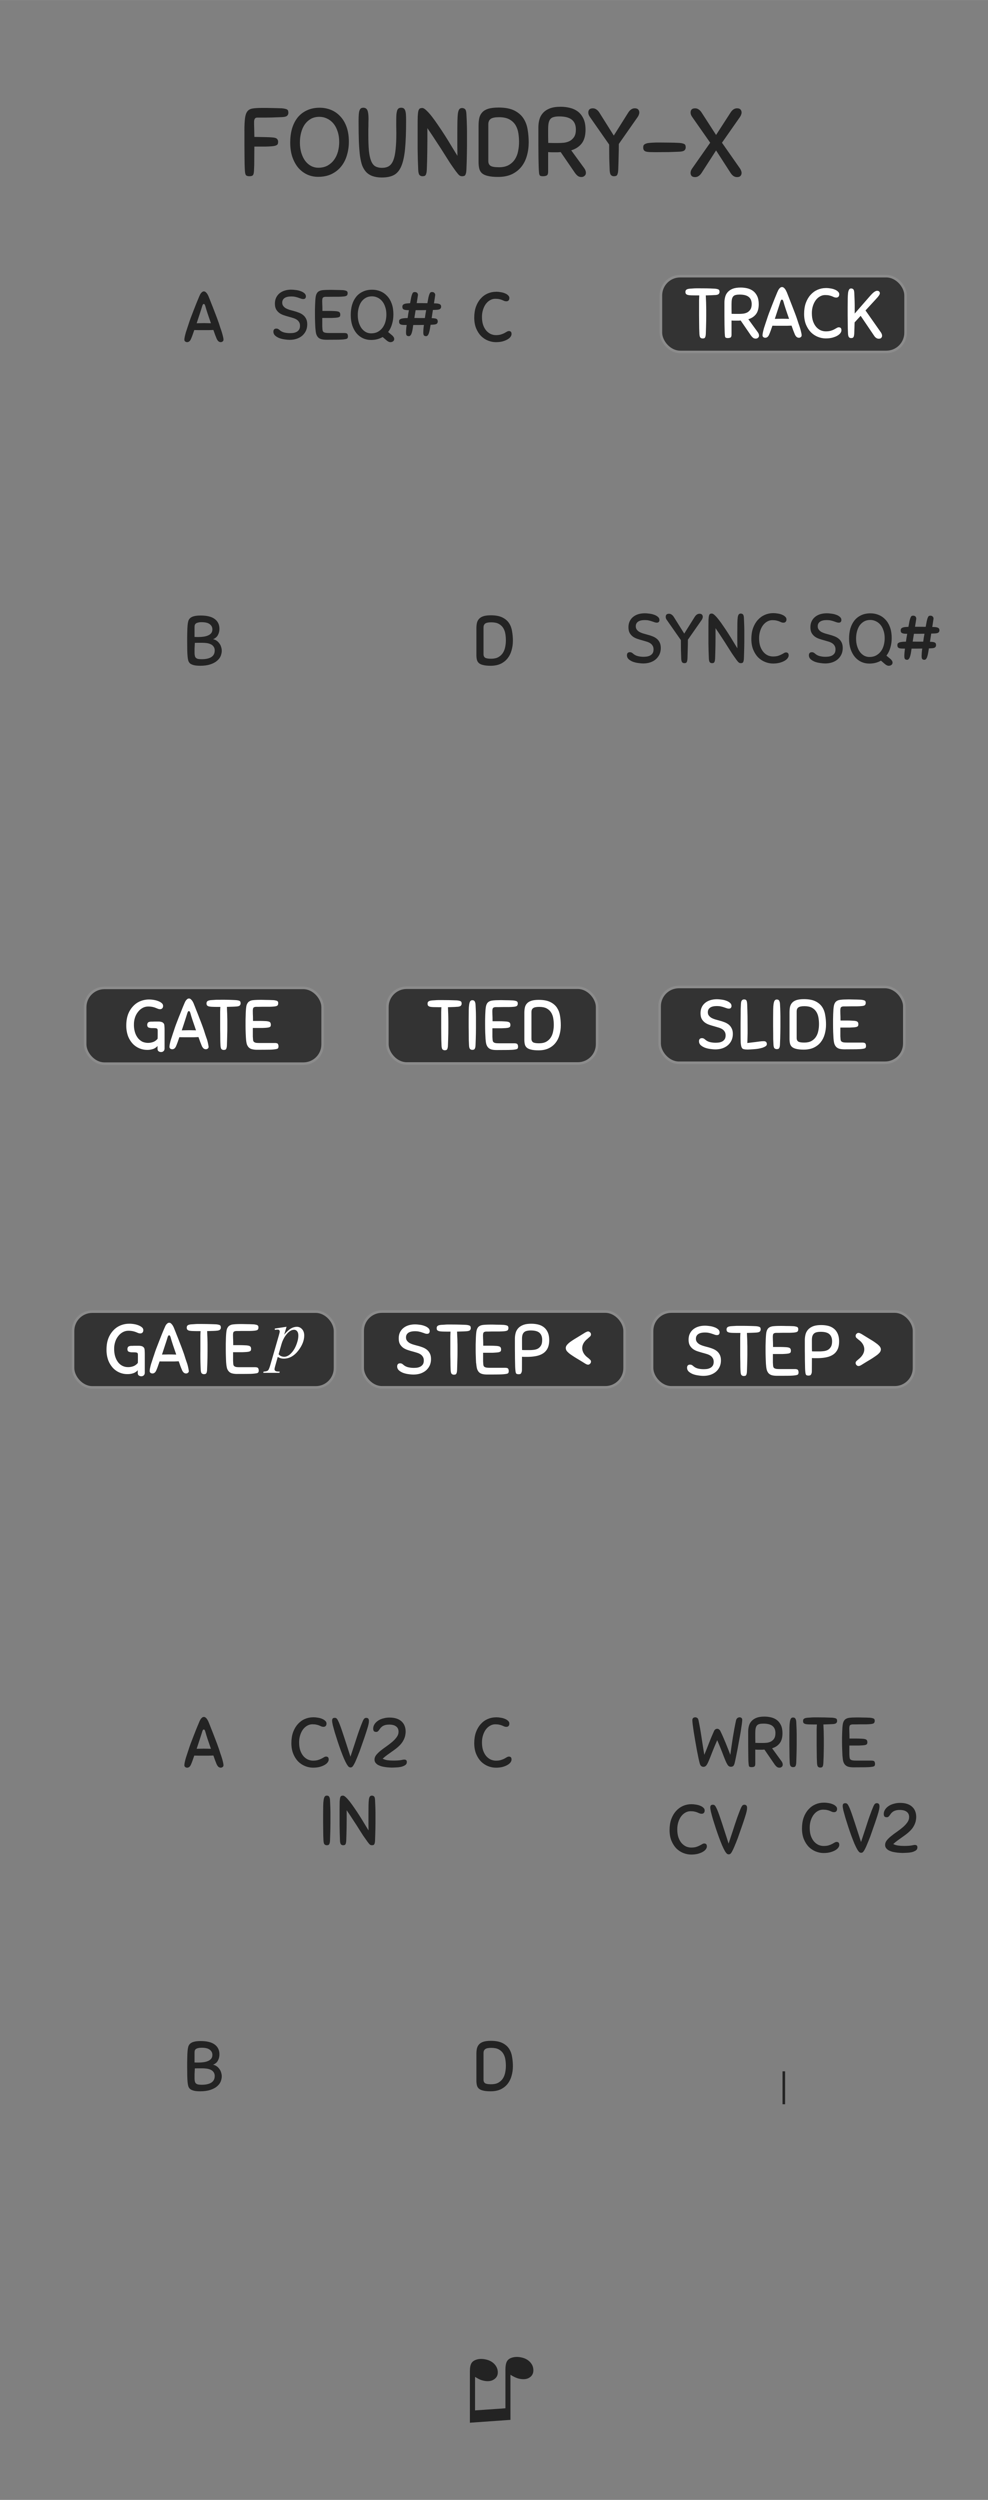 <?xml version="1.0" encoding="UTF-8" standalone="no"?>
<svg
   width="50.8mm"
   height="128.5mm"
   viewBox="0 0 50.801 128.5"
   version="1.1"
   id="svg126"
   sodipodi:docname="FoundryExpander.svg"
   inkscape:version="1.1 (c68e22c387, 2021-05-23)"
   xmlns:inkscape="http://www.inkscape.org/namespaces/inkscape"
   xmlns:sodipodi="http://sodipodi.sourceforge.net/DTD/sodipodi-0.dtd"
   xmlns="http://www.w3.org/2000/svg"
   xmlns:svg="http://www.w3.org/2000/svg"
   xmlns:rdf="http://www.w3.org/1999/02/22-rdf-syntax-ns#"
   xmlns:cc="http://creativecommons.org/ns#"
   xmlns:dc="http://purl.org/dc/elements/1.1/">
  <rect x="0" y="0" width="50.801" height="128.5" fill="#808080" stroke="none"/>
  <defs
     id="defs130" />
  <sodipodi:namedview
     pagecolor="#ffffff"
     bordercolor="#666666"
     borderopacity="1"
     objecttolerance="10"
     gridtolerance="10"
     guidetolerance="10"
     inkscape:pageopacity="0"
     inkscape:pageshadow="2"
     inkscape:window-width="1920"
     inkscape:window-height="1057"
     id="namedview128"
     showgrid="false"
     inkscape:document-units="mm"
     units="mm"
     inkscape:zoom="1.8869456"
     inkscape:cx="115.26565"
     inkscape:cy="245.63507"
     inkscape:window-x="-8"
     inkscape:window-y="1072"
     inkscape:window-maximized="1"
     inkscape:current-layer="svg126"
     inkscape:pagecheckerboard="0" />
  <g
     style="line-height:1.25;stroke-width:0.781;fill:#232323;fill-opacity:1"
     id="g6"
     transform="matrix(1.28,0,0,1.28,0,-0.097)">
    <path
       word-spacing="0"
       letter-spacing="0"
       font-weight="400"
       aria-label="♫"
       font-size="3.528"
       style="font-weight:400;font-size:3.528px;font-family:Arial;-inkscape-font-specification:'Arial, Normal';font-variant-ligatures:normal;font-variant-caps:normal;font-variant-numeric:normal;font-feature-settings:normal;text-align:start;letter-spacing:0;word-spacing:0;fill:#232323;stroke-width:0.781;fill-opacity:1"
       d="m 20.505,97.252 -1.63,0.115 v -2.06 q 0,-0.23 0.065,-0.333 0.064,-0.104 0.22,-0.147 0.153,-0.043 0.348,-0.002 0.223,0.047 0.356,0.19 0.133,0.146 0.133,0.33 0,0.186 -0.158,0.286 -0.157,0.103 -0.407,0.05 -0.082,-0.018 -0.144,-0.044 -0.063,-0.026 -0.205,-0.11 v 1.345 l 1.22,-0.085 v -1.554 q 0,-0.224 0.065,-0.337 0.066,-0.11 0.225,-0.15 0.16,-0.041 0.35,-10e-4 0.222,0.047 0.353,0.19 0.13,0.14 0.13,0.325 0,0.195 -0.157,0.294 -0.155,0.1 -0.407,0.047 -0.16,-0.034 -0.357,-0.16 z"
       id="path4"
       inkscape:connector-curvature="0" />
  </g>
  <g
     style="line-height:1.25;-inkscape-font-specification:'Sniglet, Normal';font-variant-ligatures:normal;font-variant-caps:normal;font-variant-numeric:normal;font-feature-settings:normal;text-align:start;stroke-width:0.781;fill:#232323;fill-opacity:1"
     id="g10"
     transform="matrix(1.28,0,0,1.28,0,-0.097)">
    <path
       d="M 8.7,70.918 8.639,70.763 q -0.03,-0.09 -0.067,-0.19 l -0.178,0.006 h -0.41 q -0.098,0 -0.18,-0.003 l -0.065,0.187 q -0.03,0.087 -0.06,0.155 -0.056,0.144 -0.163,0.144 -0.04,0 -0.076,-0.026 -0.034,-0.025 -0.034,-0.073 0,-0.048 0.017,-0.124 0.017,-0.08 0.042,-0.167 l 0.06,-0.183 q 0.03,-0.096 0.059,-0.178 0.028,-0.09 0.079,-0.228 l 0.113,-0.294 0.118,-0.3 Q 7.954,69.34 8.002,69.23 8.012,69.202 8.03,69.168 8.047,69.131 8.07,69.1 q 0.025,-0.03 0.053,-0.053 0.03,-0.023 0.068,-0.023 0.036,0 0.067,0.026 0.03,0.022 0.054,0.056 0.025,0.034 0.042,0.07 0.02,0.037 0.03,0.066 0.047,0.112 0.103,0.26 0.06,0.146 0.116,0.295 0.059,0.15 0.11,0.286 0.05,0.135 0.082,0.228 0.025,0.082 0.056,0.175 0.034,0.093 0.062,0.184 0.028,0.09 0.045,0.169 0.02,0.076 0.02,0.124 0,0.048 -0.037,0.073 -0.034,0.026 -0.073,0.026 -0.05,0 -0.093,-0.034 -0.043,-0.037 -0.074,-0.11 z m -0.5,-0.62 q 0.07,0 0.137,0.002 0.068,0 0.136,0.003 L 8.405,70.105 8.34,69.916 8.287,69.749 8.247,69.611 Q 8.236,69.575 8.222,69.551 8.208,69.529 8.185,69.529 q -0.023,0 -0.037,0.026 -0.014,0.022 -0.025,0.059 -0.034,0.116 -0.096,0.302 L 7.9,70.303 Q 7.976,70.3 8.052,70.3 8.129,70.297 8.202,70.297 Z"
       style="font-weight:400;font-size:2.822px;font-family:Sniglet;-inkscape-font-specification:'Sniglet, Normal';font-variant-ligatures:normal;font-variant-caps:normal;font-variant-numeric:normal;font-feature-settings:normal;text-align:start;letter-spacing:0;word-spacing:0;stroke-width:0.781;fill:#232323;fill-opacity:1"
       aria-label="A"
       font-weight="400"
       font-size="2.822"
       letter-spacing="0"
       word-spacing="0"
       id="path8"
       inkscape:connector-curvature="0" />
  </g>
  <g
     style="line-height:1.25;-inkscape-font-specification:'Sniglet, Normal';font-variant-ligatures:normal;font-variant-caps:normal;font-variant-numeric:normal;font-feature-settings:normal;text-align:start;stroke-width:0.781;fill:#232323;fill-opacity:1"
     id="g14"
     transform="matrix(1.28,0,0,1.28,0,-0.097)">
    <path
       d="m 8.036,84.058 q -0.16,0 -0.254,-0.026 Q 7.686,84.007 7.632,83.962 7.582,83.914 7.562,83.846 7.544,83.778 7.536,83.694 7.526,83.594 7.522,83.434 7.519,83.27 7.519,83.095 v -0.178 q 0.003,-0.096 0.003,-0.186 l 0.005,-0.172 q 0.003,-0.079 0.009,-0.135 0.008,-0.088 0.028,-0.159 0.02,-0.07 0.074,-0.12 0.056,-0.052 0.155,-0.077 0.1,-0.028 0.268,-0.028 0.378,0 0.564,0.14 0.19,0.14 0.19,0.396 0,0.133 -0.06,0.245 -0.056,0.113 -0.197,0.17 0.079,0.014 0.144,0.06 0.064,0.044 0.11,0.11 0.048,0.061 0.07,0.14 0.026,0.076 0.026,0.155 0,0.102 -0.043,0.21 -0.042,0.104 -0.144,0.191 -0.101,0.088 -0.27,0.144 -0.167,0.057 -0.415,0.057 z m 0.59,-0.61 q 0,-0.102 -0.05,-0.164 Q 8.532,83.222 8.459,83.191 8.385,83.157 8.295,83.146 8.205,83.135 8.115,83.135 H 7.968 q -0.076,0 -0.141,0.003 l -0.006,0.12 -0.006,0.12 v 0.152 q 0,0.076 0.012,0.127 0.01,0.05 0.042,0.082 0.03,0.03 0.088,0.045 0.059,0.011 0.15,0.011 0.248,0 0.383,-0.087 0.135,-0.088 0.135,-0.26 z m -0.523,-1.14 q -0.093,0 -0.152,0.017 -0.057,0.014 -0.088,0.04 -0.028,0.025 -0.04,0.061 -0.008,0.037 -0.008,0.08 V 82.9 q 0.04,0.003 0.082,0.003 h 0.085 q 0.1,0 0.197,-0.014 0.1,-0.014 0.178,-0.048 0.08,-0.034 0.127,-0.093 0.048,-0.06 0.048,-0.152 0,-0.127 -0.104,-0.206 -0.102,-0.082 -0.325,-0.082 z"
       style="font-weight:400;font-size:2.822px;font-family:Sniglet;-inkscape-font-specification:'Sniglet, Normal';font-variant-ligatures:normal;font-variant-caps:normal;font-variant-numeric:normal;font-feature-settings:normal;text-align:start;letter-spacing:0;word-spacing:0;stroke-width:0.781;fill:#232323;fill-opacity:1"
       aria-label="B"
       font-weight="400"
       font-size="2.822"
       letter-spacing="0"
       word-spacing="0"
       id="path12"
       inkscape:connector-curvature="0" />
  </g>
  <g
     style="line-height:1.25;-inkscape-font-specification:'Sniglet, Normal';font-variant-ligatures:normal;font-variant-caps:normal;font-variant-numeric:normal;font-feature-settings:normal;text-align:start;stroke-width:0.781;fill:#232323;fill-opacity:1"
     id="g18"
     transform="matrix(1.28,0,0,1.28,0,-0.097)">
    <path
       d="m 19.929,69.038 q 0.093,0 0.186,0.017 0.096,0.014 0.172,0.048 0.076,0.031 0.124,0.08 0.05,0.044 0.05,0.106 0,0.065 -0.033,0.1 -0.034,0.033 -0.085,0.033 -0.048,0 -0.084,-0.014 l -0.085,-0.037 q -0.045,-0.02 -0.11,-0.034 -0.065,-0.017 -0.172,-0.017 -0.107,0 -0.206,0.057 -0.096,0.054 -0.17,0.152 -0.07,0.096 -0.112,0.229 -0.043,0.133 -0.043,0.288 0,0.192 0.048,0.33 0.05,0.138 0.13,0.229 0.08,0.087 0.178,0.132 0.102,0.043 0.203,0.043 0.12,0 0.203,-0.026 0.082,-0.025 0.139,-0.056 0.059,-0.031 0.1,-0.057 0.044,-0.025 0.083,-0.025 0.048,0 0.076,0.028 0.028,0.025 0.028,0.093 0,0.057 -0.045,0.116 -0.042,0.056 -0.127,0.104 -0.082,0.046 -0.197,0.077 -0.116,0.028 -0.26,0.028 -0.158,0 -0.316,-0.062 -0.155,-0.062 -0.28,-0.184 -0.12,-0.124 -0.197,-0.307 -0.076,-0.187 -0.076,-0.432 0,-0.246 0.068,-0.438 0.07,-0.192 0.189,-0.324 0.12,-0.136 0.28,-0.206 0.16,-0.07 0.34,-0.07 z"
       style="font-weight:400;font-size:2.822px;font-family:Sniglet;-inkscape-font-specification:'Sniglet, Normal';font-variant-ligatures:normal;font-variant-caps:normal;font-variant-numeric:normal;font-feature-settings:normal;text-align:start;letter-spacing:0;word-spacing:0;stroke-width:0.781;fill:#232323;fill-opacity:1"
       aria-label="C"
       font-weight="400"
       font-size="2.822"
       letter-spacing="0"
       word-spacing="0"
       id="path16"
       inkscape:connector-curvature="0" />
  </g>
  <g
     style="line-height:1.25;-inkscape-font-specification:'Sniglet, Normal';font-variant-ligatures:normal;font-variant-caps:normal;font-variant-numeric:normal;font-feature-settings:normal;text-align:start;stroke-width:0.781;fill:#232323;fill-opacity:1"
     id="g22"
     transform="matrix(1.28,0,0,1.28,0,-0.097)">
    <path
       d="m 19.717,82.031 q 0.29,0 0.466,0.088 0.175,0.087 0.268,0.231 0.093,0.144 0.12,0.328 0.032,0.183 0.032,0.372 0,0.206 -0.054,0.39 -0.05,0.183 -0.16,0.321 -0.108,0.136 -0.277,0.218 -0.17,0.079 -0.404,0.079 -0.186,0 -0.3,-0.029 -0.11,-0.025 -0.171,-0.079 -0.06,-0.053 -0.08,-0.135 -0.02,-0.082 -0.02,-0.192 v -1.061 q 0,-0.122 0.02,-0.22 0.024,-0.1 0.086,-0.167 0.062,-0.07 0.175,-0.107 0.115,-0.037 0.299,-0.037 z m 0.01,1.744 q 0.176,0 0.289,-0.062 0.116,-0.065 0.184,-0.169 0.067,-0.104 0.093,-0.237 0.028,-0.133 0.028,-0.271 0,-0.127 -0.02,-0.254 -0.02,-0.13 -0.082,-0.234 -0.062,-0.105 -0.178,-0.17 -0.115,-0.065 -0.307,-0.065 -0.175,0 -0.243,0.051 -0.068,0.051 -0.068,0.155 V 83.6 q 0,0.088 0.062,0.133 0.065,0.042 0.243,0.042 z"
       style="font-weight:400;font-size:2.822px;font-family:Sniglet;-inkscape-font-specification:'Sniglet, Normal';font-variant-ligatures:normal;font-variant-caps:normal;font-variant-numeric:normal;font-feature-settings:normal;text-align:start;letter-spacing:0;word-spacing:0;stroke-width:0.781;fill:#232323;fill-opacity:1"
       aria-label="D"
       font-weight="400"
       font-size="2.822"
       letter-spacing="0"
       word-spacing="0"
       id="path20"
       inkscape:connector-curvature="0" />
  </g>
  <g
     font-weight="400"
     font-size="2.822"
     letter-spacing="0"
     word-spacing="0"
     id="g32"
     style="font-weight:400;font-size:2.822px;font-family:Sniglet;letter-spacing:0;word-spacing:0;stroke-width:0.207;fill:#232323;fill-opacity:1"
     transform="matrix(1.28,0,0,1.28,0,-0.097)">
    <g
       style="line-height:1.25;stroke-width:0.207;fill:#232323;fill-opacity:1"
       id="g26">
      <path
         style="-inkscape-font-specification:'Sniglet, Normal';font-variant-ligatures:normal;font-variant-caps:normal;font-variant-numeric:normal;font-feature-settings:normal;text-align:start;stroke-width:0.207;fill:#232323;fill-opacity:1"
         d="m 12.994,73.99 q -0.006,-0.1 -0.008,-0.21 0,-0.11 -0.003,-0.239 -0.003,-0.127 -0.003,-0.274 v -0.333 q 0,-0.2 0.003,-0.34 0.003,-0.145 0.017,-0.235 0.014,-0.09 0.042,-0.133 0.03,-0.042 0.082,-0.042 0.026,0 0.048,0.005 0.023,0.006 0.04,0.026 0.017,0.017 0.028,0.053 0.014,0.034 0.017,0.09 0.006,0.102 0.008,0.181 l 0.006,0.158 q 0.003,0.076 0.003,0.161 v 0.43 q 0,0.115 -0.003,0.228 l -0.006,0.228 -0.008,0.243 q -0.003,0.068 -0.014,0.104 -0.011,0.037 -0.028,0.057 -0.017,0.02 -0.04,0.022 -0.022,0.006 -0.05,0.006 -0.051,0 -0.088,-0.034 Q 13,74.105 12.995,73.99 Z m 1.765,0.042 q -0.09,-0.124 -0.173,-0.245 l -0.172,-0.27 q -0.09,-0.148 -0.21,-0.326 -0.114,-0.18 -0.278,-0.42 v 0.38 q 0,0.167 -0.003,0.311 l -0.006,0.271 -0.008,0.254 q -0.003,0.068 -0.014,0.104 -0.008,0.037 -0.026,0.057 -0.016,0.02 -0.04,0.022 -0.02,0.006 -0.047,0.006 -0.05,0 -0.085,-0.034 -0.034,-0.037 -0.04,-0.152 -0.013,-0.31 -0.016,-0.62 v -0.647 q 0,-0.19 0.003,-0.297 0.006,-0.107 0.02,-0.16 0.016,-0.054 0.042,-0.068 0.028,-0.014 0.073,-0.014 0.045,0 0.119,0.07 0.073,0.068 0.16,0.18 0.088,0.114 0.187,0.26 0.102,0.147 0.2,0.302 0.1,0.156 0.19,0.308 l 0.169,0.277 q -0.003,-0.133 -0.003,-0.29 v -0.357 q 0,-0.223 0.003,-0.367 0.003,-0.146 0.014,-0.23 0.014,-0.086 0.042,-0.12 0.028,-0.033 0.08,-0.033 0.047,0 0.084,0.03 0.037,0.032 0.042,0.145 0.006,0.101 0.008,0.18 l 0.006,0.158 q 0.003,0.076 0.003,0.161 v 0.43 q 0,0.115 -0.003,0.228 l -0.006,0.228 -0.008,0.243 q -0.003,0.068 -0.014,0.104 -0.008,0.037 -0.025,0.057 -0.017,0.02 -0.04,0.022 -0.02,0.006 -0.048,0.006 -0.048,0 -0.082,-0.028 -0.034,-0.028 -0.098,-0.116 z"
         aria-label="CV2 IN"
         id="path24"
         inkscape:connector-curvature="0" />
    </g>
    <g
       style="line-height:1.25;stroke-width:0.207;fill:#232323;fill-opacity:1"
       id="g30">
      <path
         style="-inkscape-font-specification:'Sniglet, Normal';font-variant-ligatures:normal;font-variant-caps:normal;font-variant-numeric:normal;font-feature-settings:normal;text-align:start;stroke-width:0.207;fill:#232323;fill-opacity:1"
         d="m 12.584,69.037 q 0.092,0 0.185,0.017 0.096,0.014 0.173,0.048 0.076,0.031 0.124,0.08 0.05,0.044 0.05,0.106 0,0.065 -0.033,0.1 -0.034,0.033 -0.085,0.033 -0.048,0 -0.085,-0.014 -0.036,-0.017 -0.084,-0.037 -0.045,-0.02 -0.11,-0.034 -0.065,-0.017 -0.173,-0.017 -0.107,0 -0.206,0.057 -0.096,0.054 -0.17,0.152 -0.07,0.096 -0.112,0.23 -0.042,0.132 -0.042,0.287 0,0.192 0.048,0.33 0.05,0.138 0.13,0.23 0.079,0.086 0.177,0.131 0.102,0.043 0.204,0.043 0.12,0 0.203,-0.026 0.082,-0.025 0.138,-0.056 0.06,-0.03 0.102,-0.057 0.042,-0.025 0.082,-0.025 0.048,0 0.076,0.028 0.028,0.025 0.028,0.093 0,0.057 -0.045,0.116 -0.042,0.056 -0.127,0.104 -0.082,0.046 -0.198,0.077 -0.115,0.028 -0.26,0.028 -0.157,0 -0.315,-0.062 -0.156,-0.062 -0.28,-0.184 -0.121,-0.124 -0.197,-0.307 -0.077,-0.187 -0.077,-0.432 0,-0.246 0.068,-0.438 0.07,-0.192 0.19,-0.324 0.12,-0.136 0.279,-0.206 0.16,-0.07 0.34,-0.07 z m 1.64,1.885 q -0.036,0.068 -0.067,0.1 -0.028,0.03 -0.074,0.03 -0.045,0 -0.08,-0.03 -0.032,-0.032 -0.072,-0.097 -0.05,-0.084 -0.116,-0.234 -0.062,-0.15 -0.127,-0.325 -0.065,-0.177 -0.127,-0.366 -0.062,-0.19 -0.113,-0.356 -0.048,-0.167 -0.08,-0.29 -0.027,-0.128 -0.027,-0.18 0,-0.058 0.023,-0.086 0.022,-0.028 0.087,-0.028 0.037,0 0.062,0.02 0.029,0.016 0.07,0.101 0.035,0.065 0.074,0.17 0.04,0.104 0.082,0.23 0.045,0.128 0.09,0.27 0.046,0.137 0.09,0.276 0.046,0.138 0.085,0.265 0.04,0.127 0.074,0.228 l 0.076,-0.23 0.088,-0.266 0.09,-0.277 q 0.045,-0.14 0.09,-0.265 l 0.085,-0.229 q 0.04,-0.104 0.07,-0.172 0.04,-0.082 0.068,-0.1 0.03,-0.02 0.062,-0.02 0.065,0 0.088,0.033 0.025,0.03 0.025,0.093 0,0.056 -0.017,0.135 -0.017,0.08 -0.06,0.212 -0.04,0.13 -0.106,0.324 l -0.167,0.477 q -0.025,0.077 -0.06,0.158 -0.03,0.082 -0.064,0.161 -0.031,0.077 -0.062,0.147 -0.031,0.07 -0.06,0.121 z m 1.41,-1.59 q -0.101,0 -0.17,0.021 -0.067,0.02 -0.112,0.054 -0.045,0.034 -0.073,0.07 l -0.051,0.071 q -0.023,0.034 -0.051,0.057 -0.025,0.02 -0.065,0.02 -0.068,0 -0.096,-0.035 -0.025,-0.036 -0.025,-0.096 0,-0.124 0.093,-0.23 0.028,-0.035 0.076,-0.07 0.05,-0.04 0.119,-0.072 0.07,-0.03 0.16,-0.05 0.094,-0.023 0.21,-0.023 0.307,0 0.476,0.15 0.17,0.15 0.17,0.42 0,0.053 -0.012,0.118 -0.008,0.065 -0.036,0.136 -0.026,0.07 -0.074,0.146 -0.048,0.077 -0.127,0.156 -0.07,0.07 -0.15,0.13 -0.078,0.06 -0.163,0.118 l -0.178,0.127 q -0.09,0.065 -0.183,0.15 0.09,0.047 0.194,0.062 0.105,0.014 0.235,0.014 0.12,0 0.194,-0.006 0.074,-0.005 0.119,-0.014 l 0.07,-0.014 q 0.026,-0.006 0.054,-0.006 0.105,0 0.105,0.096 0,0.085 -0.071,0.13 -0.07,0.045 -0.17,0.068 -0.098,0.02 -0.203,0.022 -0.104,0.006 -0.172,0.006 -0.036,0 -0.104,-0.006 -0.065,-0.002 -0.141,-0.014 -0.076,-0.01 -0.155,-0.03 -0.077,-0.023 -0.142,-0.057 -0.062,-0.037 -0.101,-0.088 -0.04,-0.053 -0.04,-0.127 0,-0.098 0.07,-0.186 0.074,-0.09 0.18,-0.175 0.109,-0.087 0.233,-0.172 0.124,-0.088 0.23,-0.178 0.109,-0.093 0.179,-0.192 0.074,-0.099 0.074,-0.214 0,-0.144 -0.1,-0.215 -0.095,-0.073 -0.276,-0.073 z"
         aria-label="CV2"
         id="path28"
         inkscape:connector-curvature="0" />
    </g>
  </g>
  <path
     style="font-weight:400;font-size:10.667px;line-height:1.25;font-family:Sniglet;-inkscape-font-specification:'Sniglet, Normal';font-variant-ligatures:normal;font-variant-caps:normal;font-variant-numeric:normal;font-feature-settings:normal;text-align:start;letter-spacing:0;word-spacing:0;stroke-width:1;fill:#232323;fill-opacity:1"
     d="m 35.551,92.739 q 0.119,0 0.238,0.022 0.123,0.018 0.221,0.061 0.097,0.038 0.159,0.101 0.064,0.058 0.064,0.137 0,0.083 -0.042,0.127 -0.044,0.044 -0.109,0.044 -0.061,0 -0.109,-0.019 l -0.108,-0.046 q -0.059,-0.026 -0.141,-0.044 -0.083,-0.022 -0.221,-0.022 -0.137,0 -0.264,0.072 -0.123,0.069 -0.218,0.196 -0.09,0.123 -0.143,0.292 -0.054,0.17 -0.054,0.369 0,0.246 0.061,0.422 0.064,0.178 0.166,0.293 0.102,0.111 0.227,0.17 0.131,0.054 0.261,0.054 0.154,0 0.26,-0.032 0.105,-0.033 0.177,-0.073 0.077,-0.038 0.131,-0.072 0.054,-0.033 0.104,-0.033 0.061,0 0.099,0.037 0.036,0.032 0.036,0.119 0,0.072 -0.058,0.147 -0.055,0.073 -0.163,0.134 -0.105,0.058 -0.253,0.097 -0.148,0.036 -0.333,0.036 -0.202,0 -0.404,-0.079 -0.198,-0.079 -0.357,-0.234 -0.154,-0.16 -0.253,-0.394 -0.097,-0.238 -0.097,-0.553 0,-0.314 0.087,-0.559 0.09,-0.246 0.243,-0.416 0.154,-0.173 0.358,-0.264 0.205,-0.09 0.435,-0.09 z m 2.102,2.413 q -0.047,0.087 -0.087,0.127 -0.036,0.038 -0.095,0.038 -0.058,0 -0.101,-0.038 -0.042,-0.04 -0.093,-0.123 -0.064,-0.109 -0.148,-0.301 -0.079,-0.192 -0.163,-0.415 -0.083,-0.228 -0.163,-0.47 -0.079,-0.243 -0.145,-0.456 -0.061,-0.212 -0.101,-0.371 -0.036,-0.163 -0.036,-0.23 0,-0.073 0.029,-0.11 0.028,-0.036 0.111,-0.036 0.047,0 0.079,0.026 0.038,0.022 0.09,0.131 0.045,0.083 0.095,0.216 0.051,0.133 0.105,0.294 0.058,0.164 0.115,0.344 l 0.115,0.355 q 0.059,0.177 0.11,0.339 l 0.093,0.293 0.097,-0.296 0.113,-0.34 0.115,-0.353 q 0.058,-0.18 0.115,-0.34 0.058,-0.159 0.109,-0.292 0.051,-0.134 0.09,-0.22 0.051,-0.105 0.087,-0.131 0.04,-0.026 0.079,-0.026 0.083,0 0.113,0.044 0.032,0.038 0.032,0.119 0,0.073 -0.022,0.174 -0.022,0.101 -0.076,0.269 -0.051,0.166 -0.137,0.417 l -0.214,0.611 q -0.032,0.097 -0.076,0.202 -0.038,0.105 -0.083,0.205 -0.038,0.099 -0.079,0.189 -0.038,0.09 -0.077,0.154 z"
     word-spacing="0"
     letter-spacing="0"
     font-size="10.667"
     font-weight="400"
     id="path34"
     inkscape:connector-curvature="0" />
  <g
     style="line-height:1.25;stroke-width:0.781;fill:#232323;fill-opacity:1"
     id="g38"
     transform="matrix(1.28,0,0,1.28,0,-0.097)">
    <path
       d="m 33.093,72.465 q 0.093,0 0.186,0.017 0.096,0.014 0.173,0.048 0.076,0.03 0.124,0.079 0.05,0.045 0.05,0.107 0,0.065 -0.033,0.099 -0.034,0.034 -0.085,0.034 -0.048,0 -0.085,-0.014 -0.036,-0.017 -0.084,-0.037 -0.045,-0.02 -0.11,-0.034 -0.065,-0.017 -0.172,-0.017 -0.108,0 -0.207,0.057 -0.095,0.053 -0.169,0.152 -0.07,0.096 -0.113,0.229 -0.042,0.132 -0.042,0.288 0,0.192 0.048,0.33 0.05,0.138 0.13,0.228 0.08,0.088 0.178,0.133 0.101,0.042 0.203,0.042 0.121,0 0.203,-0.025 0.082,-0.025 0.138,-0.056 0.06,-0.031 0.102,-0.057 0.042,-0.025 0.082,-0.025 0.048,0 0.076,0.028 0.028,0.025 0.028,0.093 0,0.057 -0.045,0.116 -0.042,0.056 -0.127,0.104 -0.082,0.045 -0.198,0.076 -0.115,0.029 -0.26,0.029 -0.157,0 -0.315,-0.062 -0.156,-0.063 -0.28,-0.184 -0.12,-0.124 -0.197,-0.308 -0.076,-0.186 -0.076,-0.431 0,-0.246 0.067,-0.438 0.07,-0.192 0.19,-0.324 0.12,-0.136 0.28,-0.206 0.16,-0.07 0.34,-0.07 z m 1.642,1.886 q -0.037,0.067 -0.068,0.098 -0.028,0.03 -0.073,0.03 -0.046,0 -0.08,-0.03 -0.033,-0.031 -0.073,-0.096 -0.05,-0.085 -0.116,-0.234 -0.062,-0.15 -0.127,-0.325 -0.064,-0.177 -0.127,-0.367 -0.062,-0.19 -0.112,-0.355 -0.048,-0.167 -0.08,-0.29 -0.028,-0.128 -0.028,-0.181 0,-0.057 0.023,-0.085 0.022,-0.028 0.087,-0.028 0.037,0 0.062,0.02 0.03,0.016 0.071,0.1 0.034,0.066 0.073,0.17 0.04,0.105 0.082,0.23 0.045,0.129 0.09,0.27 l 0.09,0.276 q 0.046,0.139 0.086,0.266 l 0.073,0.228 0.076,-0.231 q 0.042,-0.13 0.088,-0.265 l 0.09,-0.277 q 0.045,-0.141 0.09,-0.265 l 0.085,-0.23 q 0.04,-0.103 0.07,-0.171 0.04,-0.082 0.068,-0.102 0.031,-0.02 0.062,-0.02 0.065,0 0.088,0.035 0.025,0.03 0.025,0.093 0,0.056 -0.017,0.135 -0.017,0.08 -0.059,0.212 -0.04,0.13 -0.107,0.324 l -0.167,0.477 q -0.025,0.077 -0.06,0.158 -0.03,0.082 -0.064,0.16 l -0.062,0.148 q -0.03,0.07 -0.06,0.12 z m 1.41,-1.592 q -0.102,0 -0.17,0.022 -0.068,0.02 -0.113,0.054 -0.045,0.034 -0.073,0.07 l -0.05,0.07 q -0.024,0.035 -0.052,0.057 -0.025,0.02 -0.065,0.02 -0.068,0 -0.096,-0.034 -0.025,-0.036 -0.025,-0.096 0,-0.124 0.093,-0.231 0.028,-0.034 0.076,-0.07 0.05,-0.04 0.12,-0.071 0.07,-0.031 0.16,-0.051 0.093,-0.023 0.21,-0.023 0.306,0 0.475,0.15 0.17,0.15 0.17,0.42 0,0.054 -0.012,0.119 -0.008,0.065 -0.036,0.135 -0.026,0.07 -0.074,0.147 -0.048,0.076 -0.127,0.155 -0.07,0.07 -0.15,0.13 -0.078,0.06 -0.163,0.119 l -0.178,0.127 q -0.09,0.065 -0.183,0.15 0.09,0.047 0.194,0.06 0.105,0.016 0.235,0.016 0.121,0 0.194,-0.006 0.074,-0.006 0.12,-0.014 l 0.07,-0.014 q 0.025,-0.006 0.053,-0.006 0.105,0 0.105,0.096 0,0.085 -0.07,0.13 -0.07,0.045 -0.17,0.068 -0.099,0.02 -0.203,0.022 -0.105,0.006 -0.173,0.006 -0.036,0 -0.104,-0.006 -0.065,-0.003 -0.14,-0.014 -0.077,-0.011 -0.156,-0.03 -0.077,-0.023 -0.142,-0.057 -0.062,-0.037 -0.1,-0.088 -0.04,-0.053 -0.04,-0.127 0,-0.1 0.07,-0.186 0.073,-0.09 0.181,-0.175 0.107,-0.088 0.231,-0.172 0.124,-0.088 0.231,-0.178 0.108,-0.093 0.178,-0.192 0.074,-0.1 0.074,-0.214 0,-0.144 -0.1,-0.215 -0.095,-0.073 -0.276,-0.073 z"
       style="font-weight:400;font-size:2.822px;font-family:Sniglet;-inkscape-font-specification:'Sniglet, Normal';font-variant-ligatures:normal;font-variant-caps:normal;font-variant-numeric:normal;font-feature-settings:normal;text-align:start;letter-spacing:0;word-spacing:0;stroke-width:0.781;fill:#232323;fill-opacity:1"
       aria-label="CV2"
       font-weight="400"
       font-size="2.822"
       letter-spacing="0"
       word-spacing="0"
       id="path36"
       inkscape:connector-curvature="0" />
  </g>
  <g
     style="line-height:1.25;stroke-width:0.781;fill:#232323;fill-opacity:1"
     id="g42"
     transform="matrix(1.28,0,0,1.28,0,-0.097)">
    <path
       style="font-weight:400;font-size:2.822px;font-family:Sniglet;-inkscape-font-specification:'Sniglet, Normal';font-variant-ligatures:normal;font-variant-caps:normal;font-variant-numeric:normal;font-feature-settings:normal;text-align:start;letter-spacing:0;word-spacing:0;stroke-width:0.781;fill:#232323;fill-opacity:1"
       d="m 28.684,69.589 q 0.017,-0.04 0.05,-0.065 0.038,-0.025 0.077,-0.025 0.037,0 0.07,0.025 0.035,0.023 0.054,0.062 0.108,0.22 0.212,0.477 0.104,0.254 0.19,0.483 0.047,-0.35 0.103,-0.706 0.057,-0.356 0.127,-0.68 0.01,-0.037 0.026,-0.06 0.017,-0.025 0.037,-0.036 0.02,-0.014 0.04,-0.02 0.022,-0.006 0.036,-0.006 0.048,0 0.08,0.028 0.03,0.026 0.03,0.071 0,0.05 -0.017,0.18 -0.017,0.128 -0.045,0.3 -0.028,0.17 -0.065,0.361 -0.034,0.192 -0.068,0.37 -0.034,0.177 -0.065,0.324 -0.03,0.147 -0.05,0.223 -0.018,0.065 -0.05,0.099 -0.035,0.031 -0.1,0.031 -0.068,0 -0.116,-0.06 -0.045,-0.061 -0.1,-0.191 -0.055,-0.13 -0.13,-0.33 -0.078,-0.204 -0.199,-0.486 -0.124,0.282 -0.203,0.486 -0.076,0.203 -0.133,0.333 -0.053,0.13 -0.1,0.192 -0.049,0.059 -0.114,0.059 -0.113,0 -0.15,-0.13 -0.022,-0.076 -0.053,-0.22 l -0.065,-0.325 -0.065,-0.366 q -0.034,-0.192 -0.06,-0.362 l -0.042,-0.296 q -0.014,-0.13 -0.014,-0.18 0,-0.049 0.03,-0.08 0.032,-0.03 0.09,-0.03 0.04,0 0.075,0.025 0.037,0.022 0.053,0.096 0.068,0.324 0.12,0.68 0.053,0.355 0.112,0.705 0.087,-0.206 0.175,-0.437 0.087,-0.231 0.217,-0.52 z m 2.023,0.745 -0.082,0.006 h -0.178 q -0.048,0 -0.107,-0.006 v 0.573 q 0,0.09 -0.045,0.113 -0.042,0.02 -0.107,0.02 -0.034,0 -0.054,-0.007 -0.02,-0.003 -0.034,-0.014 -0.01,-0.014 -0.02,-0.04 -0.005,-0.025 -0.008,-0.07 -0.006,-0.05 -0.01,-0.146 l -0.004,-0.254 q 0,-0.156 -0.003,-0.376 v -0.522 q 0,-0.116 0.028,-0.223 0.028,-0.11 0.102,-0.192 0.073,-0.084 0.197,-0.135 0.127,-0.051 0.322,-0.051 0.138,0 0.268,0.031 0.133,0.031 0.235,0.107 0.1,0.076 0.163,0.206 0.062,0.13 0.062,0.325 0,0.26 -0.113,0.403 -0.11,0.142 -0.304,0.2 l 0.378,0.52 q 0.05,0.068 0.05,0.138 0,0.057 -0.04,0.088 -0.036,0.034 -0.092,0.034 -0.062,0 -0.107,-0.034 -0.045,-0.037 -0.085,-0.093 z m 0.443,-0.658 q 0,-0.194 -0.118,-0.288 -0.116,-0.096 -0.37,-0.096 -0.093,0 -0.155,0.017 -0.062,0.014 -0.1,0.057 -0.036,0.042 -0.053,0.118 -0.014,0.074 -0.014,0.19 v 0.191 q 0,0.11 0.003,0.2 0.065,0.004 0.144,0.004 h 0.152 q 0.08,0 0.167,-0.008 0.09,-0.012 0.166,-0.051 0.076,-0.042 0.127,-0.119 0.05,-0.079 0.05,-0.214 z m 0.573,1.177 q -0.005,-0.101 -0.008,-0.212 0,-0.11 -0.003,-0.237 -0.003,-0.127 -0.003,-0.273 v -0.333 q 0,-0.2 0.003,-0.342 0.003,-0.144 0.017,-0.234 0.014,-0.09 0.042,-0.133 0.03,-0.042 0.082,-0.042 0.026,0 0.048,0.006 0.023,0.006 0.04,0.025 0.017,0.017 0.028,0.054 0.014,0.034 0.017,0.09 0.006,0.102 0.008,0.18 L 32,69.561 q 0.003,0.076 0.003,0.16 v 0.43 q 0,0.115 -0.003,0.228 l -0.006,0.229 q -0.002,0.116 -0.008,0.243 -0.003,0.067 -0.014,0.104 -0.01,0.037 -0.028,0.057 -0.017,0.02 -0.04,0.022 -0.022,0.006 -0.05,0.006 -0.052,0 -0.088,-0.034 -0.037,-0.036 -0.043,-0.152 z m 1.717,-1.541 q -0.08,0.006 -0.17,0.008 l -0.194,0.006 0.006,0.144 0.006,0.133 q 0.002,0.068 0.002,0.14 0.003,0.074 0.003,0.165 v 0.245 q 0,0.116 -0.003,0.234 l -0.005,0.235 q -0.003,0.118 -0.01,0.245 -0.002,0.068 -0.013,0.105 -0.008,0.036 -0.025,0.056 -0.017,0.02 -0.04,0.023 -0.022,0.006 -0.05,0.006 -0.05,0 -0.088,-0.034 -0.034,-0.037 -0.04,-0.153 -0.005,-0.101 -0.008,-0.214 0,-0.113 -0.003,-0.243 -0.003,-0.13 -0.003,-0.28 v -0.606 q 0.003,-0.116 0.01,-0.2 h -0.117 q -0.118,0 -0.203,-0.003 -0.082,-0.003 -0.136,-0.014 -0.053,-0.015 -0.08,-0.043 -0.02,-0.028 -0.02,-0.079 0,-0.025 0.004,-0.045 0.006,-0.023 0.026,-0.04 0.02,-0.02 0.054,-0.03 0.036,-0.012 0.093,-0.017 l 0.096,-0.006 0.084,-0.006 q 0.043,-0.003 0.088,-0.003 h 0.104 q 0.167,0 0.313,0.003 0.15,0.003 0.317,0.01 0.067,0.007 0.104,0.018 0.037,0.008 0.056,0.025 0.02,0.017 0.023,0.04 0.006,0.022 0.006,0.05 0,0.051 -0.037,0.085 -0.034,0.034 -0.15,0.04 z m 0.402,1.288 -0.01,-0.246 q -0.007,-0.156 -0.007,-0.32 v -0.191 l 0.006,-0.206 q 0.006,-0.21 0.025,-0.328 0.023,-0.118 0.085,-0.177 0.065,-0.06 0.18,-0.074 0.116,-0.014 0.308,-0.014 h 0.06 q 0.06,0 0.14,0.003 0.083,0 0.17,0.003 l 0.15,0.006 q 0.062,0.006 0.098,0.017 0.04,0.008 0.06,0.025 0.02,0.015 0.025,0.037 0.006,0.02 0.006,0.045 0,0.065 -0.037,0.096 -0.037,0.029 -0.15,0.037 -0.056,0.006 -0.166,0.008 h -0.22 q -0.113,0 -0.203,0.003 h -0.113 q -0.074,0.003 -0.105,0.034 -0.028,0.028 -0.028,0.138 l 0.003,0.124 q 0.005,0.096 0.005,0.271 h 0.235 q 0.15,0 0.242,0.006 0.096,0.003 0.147,0.017 0.054,0.014 0.074,0.045 0.02,0.031 0.02,0.082 0,0.026 -0.006,0.048 -0.003,0.02 -0.023,0.037 -0.02,0.014 -0.056,0.025 -0.037,0.008 -0.105,0.014 -0.082,0.006 -0.155,0.008 h -0.378 v 0.345 l 0.005,0.096 q 0.003,0.045 0.012,0.076 0.01,0.03 0.036,0.05 0.03,0.02 0.08,0.029 0.053,0.008 0.14,0.008 H 35 q 0.1,0 0.125,0.037 0.025,0.036 0.025,0.098 0,0.051 -0.023,0.08 -0.022,0.025 -0.11,0.036 -0.084,0.014 -0.257,0.017 -0.17,0.003 -0.468,0.003 -0.127,0 -0.21,-0.023 -0.08,-0.022 -0.132,-0.076 -0.05,-0.053 -0.076,-0.138 -0.022,-0.088 -0.03,-0.212 z"
       word-spacing="0"
       letter-spacing="0"
       font-size="2.822"
       font-weight="400"
       aria-label="WRITE"
       id="path40"
       inkscape:connector-curvature="0" />
  </g>
  <path
     d="m 40.302,106.47 v 1.692"
     id="path44"
     inkscape:connector-curvature="0"
     style="fill:none;stroke:#232323;stroke-width:0.132;stroke-opacity:1" />
  <g
     style="line-height:1.25;-inkscape-font-specification:'Sniglet, Normal';font-variant-ligatures:normal;font-variant-caps:normal;font-variant-numeric:normal;font-feature-settings:normal;text-align:start;stroke-width:0.781;fill:#232323;fill-opacity:1"
     id="g48"
     transform="matrix(1.28,0,0,1.28,0,-0.097)">
    <path
       d="M 8.7,13.67 8.639,13.516 q -0.03,-0.09 -0.067,-0.19 l -0.178,0.006 h -0.41 q -0.098,0 -0.18,-0.003 l -0.065,0.187 q -0.03,0.087 -0.06,0.155 -0.056,0.144 -0.163,0.144 -0.04,0 -0.076,-0.026 -0.034,-0.025 -0.034,-0.073 0,-0.048 0.017,-0.124 0.017,-0.08 0.042,-0.167 l 0.06,-0.183 q 0.03,-0.096 0.059,-0.178 0.028,-0.09 0.079,-0.228 l 0.113,-0.294 0.118,-0.3 q 0.06,-0.15 0.108,-0.26 0.01,-0.027 0.028,-0.061 0.017,-0.037 0.04,-0.068 0.025,-0.03 0.053,-0.053 0.03,-0.023 0.068,-0.023 0.036,0 0.067,0.026 0.03,0.022 0.054,0.056 0.025,0.034 0.042,0.07 0.02,0.037 0.03,0.066 0.047,0.112 0.103,0.26 0.06,0.146 0.116,0.295 0.059,0.15 0.11,0.286 0.05,0.135 0.082,0.228 0.025,0.082 0.056,0.175 0.034,0.093 0.062,0.184 0.028,0.09 0.045,0.169 0.02,0.076 0.02,0.124 0,0.048 -0.037,0.073 -0.034,0.026 -0.073,0.026 -0.05,0 -0.093,-0.034 -0.043,-0.037 -0.074,-0.11 z M 8.2,13.05 q 0.07,0 0.137,0.003 0.068,0 0.136,0.003 L 8.405,12.858 8.34,12.668 8.287,12.502 8.247,12.364 Q 8.236,12.328 8.222,12.304 8.208,12.282 8.185,12.282 q -0.023,0 -0.037,0.026 -0.014,0.022 -0.025,0.059 -0.034,0.116 -0.096,0.302 L 7.9,13.056 Q 7.976,13.053 8.052,13.053 8.129,13.05 8.202,13.05 Z"
       style="font-weight:400;font-size:2.822px;font-family:Sniglet;-inkscape-font-specification:'Sniglet, Normal';font-variant-ligatures:normal;font-variant-caps:normal;font-variant-numeric:normal;font-feature-settings:normal;text-align:start;letter-spacing:0;word-spacing:0;stroke-width:0.781;fill:#232323;fill-opacity:1"
       aria-label="A"
       font-weight="400"
       font-size="2.822"
       letter-spacing="0"
       word-spacing="0"
       id="path46"
       inkscape:connector-curvature="0" />
  </g>
  <g
     style="line-height:1.25;-inkscape-font-specification:'Sniglet, Normal';font-variant-ligatures:normal;font-variant-caps:normal;font-variant-numeric:normal;font-feature-settings:normal;text-align:start;stroke-width:0.781;fill:#232323;fill-opacity:1"
     id="g52"
     transform="matrix(1.28,0,0,1.28,0,-0.097)">
    <path
       d="m 8.036,26.81 q -0.16,0 -0.254,-0.025 Q 7.686,26.76 7.632,26.715 7.582,26.667 7.562,26.599 7.544,26.531 7.536,26.447 7.526,26.347 7.522,26.187 7.519,26.023 7.519,25.847 V 25.67 q 0.003,-0.096 0.003,-0.186 l 0.005,-0.172 q 0.003,-0.08 0.009,-0.135 0.008,-0.088 0.028,-0.16 0.02,-0.07 0.074,-0.12 0.056,-0.051 0.155,-0.076 0.1,-0.028 0.268,-0.028 0.378,0 0.564,0.14 0.19,0.14 0.19,0.396 0,0.133 -0.06,0.245 -0.056,0.113 -0.197,0.17 0.079,0.014 0.144,0.06 0.064,0.044 0.11,0.11 0.048,0.06 0.07,0.14 0.026,0.076 0.026,0.155 0,0.102 -0.043,0.21 -0.042,0.104 -0.144,0.19 -0.101,0.089 -0.27,0.145 -0.167,0.057 -0.415,0.057 z m 0.59,-0.61 q 0,-0.101 -0.05,-0.163 Q 8.532,25.975 8.459,25.944 8.385,25.91 8.295,25.899 8.205,25.888 8.115,25.888 H 7.968 q -0.076,0 -0.141,0.003 l -0.006,0.12 -0.006,0.12 v 0.152 q 0,0.076 0.012,0.127 0.01,0.05 0.042,0.082 0.03,0.03 0.088,0.045 0.059,0.01 0.15,0.01 0.248,0 0.383,-0.086 0.135,-0.088 0.135,-0.26 z M 8.103,25.06 q -0.093,0 -0.152,0.018 -0.057,0.014 -0.088,0.04 -0.028,0.025 -0.04,0.06 -0.008,0.038 -0.008,0.08 v 0.395 q 0.04,0.003 0.082,0.003 h 0.085 q 0.1,0 0.197,-0.014 0.1,-0.014 0.178,-0.048 0.08,-0.034 0.127,-0.093 0.048,-0.06 0.048,-0.152 0,-0.127 -0.104,-0.206 -0.102,-0.082 -0.325,-0.082 z"
       style="font-weight:400;font-size:2.822px;font-family:Sniglet;-inkscape-font-specification:'Sniglet, Normal';font-variant-ligatures:normal;font-variant-caps:normal;font-variant-numeric:normal;font-feature-settings:normal;text-align:start;letter-spacing:0;word-spacing:0;stroke-width:0.781;fill:#232323;fill-opacity:1"
       aria-label="B"
       font-weight="400"
       font-size="2.822"
       letter-spacing="0"
       word-spacing="0"
       id="path50"
       inkscape:connector-curvature="0" />
  </g>
  <g
     style="line-height:1.25;-inkscape-font-specification:'Sniglet, Normal';font-variant-ligatures:normal;font-variant-caps:normal;font-variant-numeric:normal;font-feature-settings:normal;text-align:start;stroke-width:0.781;fill:#232323;fill-opacity:1"
     id="g56"
     transform="matrix(1.28,0,0,1.28,0,-0.097)">
    <path
       d="m 19.929,11.79 q 0.093,0 0.186,0.018 0.096,0.014 0.172,0.048 0.076,0.03 0.124,0.08 0.05,0.044 0.05,0.106 0,0.065 -0.033,0.1 -0.034,0.033 -0.085,0.033 -0.048,0 -0.084,-0.014 l -0.085,-0.037 q -0.045,-0.02 -0.11,-0.034 -0.065,-0.017 -0.172,-0.017 -0.107,0 -0.206,0.057 -0.096,0.054 -0.17,0.152 -0.07,0.096 -0.112,0.229 -0.043,0.133 -0.043,0.288 0,0.192 0.048,0.33 0.05,0.138 0.13,0.229 0.08,0.087 0.178,0.132 0.102,0.043 0.203,0.043 0.12,0 0.203,-0.026 0.082,-0.025 0.139,-0.056 0.059,-0.031 0.1,-0.057 0.044,-0.025 0.083,-0.025 0.048,0 0.076,0.028 0.028,0.025 0.028,0.093 0,0.057 -0.045,0.116 -0.042,0.056 -0.127,0.104 -0.082,0.046 -0.197,0.077 -0.116,0.028 -0.26,0.028 -0.158,0 -0.316,-0.062 -0.155,-0.062 -0.28,-0.184 -0.12,-0.124 -0.197,-0.307 -0.076,-0.187 -0.076,-0.432 0,-0.246 0.068,-0.438 0.07,-0.192 0.189,-0.324 0.12,-0.136 0.28,-0.206 0.16,-0.07 0.34,-0.07 z"
       style="font-weight:400;font-size:2.822px;font-family:Sniglet;-inkscape-font-specification:'Sniglet, Normal';font-variant-ligatures:normal;font-variant-caps:normal;font-variant-numeric:normal;font-feature-settings:normal;text-align:start;letter-spacing:0;word-spacing:0;stroke-width:0.781;fill:#232323;fill-opacity:1"
       aria-label="C"
       font-weight="400"
       font-size="2.822"
       letter-spacing="0"
       word-spacing="0"
       id="path54"
       inkscape:connector-curvature="0" />
  </g>
  <g
     style="line-height:1.25;-inkscape-font-specification:'Sniglet, Normal';font-variant-ligatures:normal;font-variant-caps:normal;font-variant-numeric:normal;font-feature-settings:normal;text-align:start;stroke-width:0.781;fill:#232323;fill-opacity:1"
     id="g60"
     transform="matrix(1.28,0,0,1.28,0,-0.097)">
    <path
       d="m 19.717,24.784 q 0.29,0 0.466,0.088 0.175,0.087 0.268,0.23 0.093,0.145 0.12,0.329 0.032,0.183 0.032,0.372 0,0.206 -0.054,0.39 -0.05,0.183 -0.16,0.32 -0.108,0.137 -0.277,0.219 -0.17,0.079 -0.404,0.079 -0.186,0 -0.3,-0.03 -0.11,-0.024 -0.171,-0.078 -0.06,-0.053 -0.08,-0.135 -0.02,-0.082 -0.02,-0.192 v -1.061 q 0,-0.122 0.02,-0.22 0.024,-0.1 0.086,-0.167 0.062,-0.07 0.175,-0.107 0.115,-0.037 0.299,-0.037 z m 0.01,1.744 q 0.176,0 0.289,-0.062 0.116,-0.065 0.184,-0.17 0.067,-0.103 0.093,-0.236 0.028,-0.133 0.028,-0.271 0,-0.127 -0.02,-0.254 -0.02,-0.13 -0.082,-0.234 -0.062,-0.105 -0.178,-0.17 -0.115,-0.065 -0.307,-0.065 -0.175,0 -0.243,0.05 -0.068,0.052 -0.068,0.156 v 1.08 q 0,0.089 0.062,0.134 0.065,0.042 0.243,0.042 z"
       style="font-weight:400;font-size:2.822px;font-family:Sniglet;-inkscape-font-specification:'Sniglet, Normal';font-variant-ligatures:normal;font-variant-caps:normal;font-variant-numeric:normal;font-feature-settings:normal;text-align:start;letter-spacing:0;word-spacing:0;stroke-width:0.781;fill:#232323;fill-opacity:1"
       aria-label="D"
       font-weight="400"
       font-size="2.822"
       letter-spacing="0"
       word-spacing="0"
       id="path58"
       inkscape:connector-curvature="0" />
  </g>
  <g
     style="line-height:1.25;stroke-width:0.781;fill:#232323;fill-opacity:1"
     id="g64"
     transform="matrix(1.28,0,0,1.28,0,-0.097)">
    <path
       d="m 11.698,11.707 q 0.08,0 0.18,0.014 0.105,0.01 0.196,0.045 0.09,0.03 0.152,0.084 0.062,0.051 0.062,0.127 0,0.046 -0.025,0.077 -0.026,0.03 -0.082,0.03 -0.042,0 -0.088,-0.016 -0.042,-0.017 -0.098,-0.034 -0.054,-0.02 -0.127,-0.037 -0.071,-0.017 -0.167,-0.017 -0.186,0 -0.277,0.068 -0.087,0.065 -0.087,0.18 0,0.08 0.04,0.133 0.039,0.054 0.104,0.093 0.068,0.037 0.15,0.063 0.084,0.025 0.172,0.047 0.098,0.026 0.194,0.063 0.1,0.036 0.175,0.096 0.076,0.059 0.122,0.15 0.048,0.09 0.048,0.228 0,0.144 -0.054,0.26 -0.054,0.112 -0.147,0.194 -0.093,0.08 -0.223,0.124 -0.13,0.043 -0.282,0.043 -0.085,0 -0.197,-0.017 -0.113,-0.014 -0.215,-0.051 -0.102,-0.04 -0.172,-0.102 -0.07,-0.065 -0.07,-0.158 0,-0.056 0.028,-0.09 0.03,-0.034 0.09,-0.034 0.048,0 0.079,0.02 0.03,0.017 0.053,0.04 0.085,0.073 0.192,0.098 0.108,0.025 0.22,0.025 0.065,0 0.136,-0.008 0.073,-0.011 0.133,-0.042 0.059,-0.031 0.098,-0.088 0.04,-0.06 0.04,-0.158 0,-0.09 -0.037,-0.147 -0.034,-0.059 -0.093,-0.098 -0.06,-0.04 -0.141,-0.065 -0.079,-0.026 -0.172,-0.051 -0.105,-0.028 -0.206,-0.062 -0.102,-0.034 -0.18,-0.09 -0.08,-0.06 -0.13,-0.147 -0.049,-0.09 -0.049,-0.229 0,-0.138 0.051,-0.243 0.051,-0.104 0.138,-0.175 0.088,-0.07 0.207,-0.107 0.12,-0.037 0.26,-0.037 z m 0.972,1.563 q -0.007,-0.09 -0.012,-0.245 -0.006,-0.156 -0.006,-0.32 v -0.191 l 0.006,-0.206 q 0.006,-0.21 0.025,-0.328 0.023,-0.118 0.085,-0.178 0.065,-0.059 0.18,-0.073 0.116,-0.014 0.308,-0.014 h 0.06 q 0.059,0 0.14,0.003 0.082,0 0.17,0.003 l 0.15,0.005 q 0.062,0.006 0.098,0.017 0.04,0.009 0.06,0.026 0.02,0.014 0.025,0.036 0.006,0.02 0.006,0.045 0,0.065 -0.037,0.096 -0.036,0.029 -0.15,0.037 -0.056,0.006 -0.166,0.009 h -0.22 q -0.113,0 -0.203,0.002 h -0.113 q -0.073,0.003 -0.104,0.034 -0.029,0.028 -0.029,0.138 l 0.003,0.125 q 0.006,0.096 0.006,0.27 h 0.235 q 0.15,0 0.242,0.006 0.096,0.003 0.147,0.017 0.054,0.014 0.073,0.045 0.02,0.031 0.02,0.082 0,0.026 -0.006,0.048 -0.003,0.02 -0.022,0.037 -0.02,0.014 -0.057,0.025 -0.036,0.009 -0.104,0.014 -0.082,0.006 -0.155,0.009 h -0.379 v 0.344 l 0.006,0.096 q 0.003,0.045 0.012,0.076 0.011,0.031 0.036,0.051 0.029,0.02 0.08,0.028 0.053,0.009 0.14,0.009 h 0.607 q 0.1,0 0.124,0.036 0.026,0.037 0.026,0.1 0,0.05 -0.023,0.078 -0.022,0.026 -0.11,0.037 -0.084,0.014 -0.257,0.017 -0.169,0.003 -0.468,0.003 -0.127,0 -0.209,-0.023 -0.082,-0.022 -0.133,-0.076 -0.05,-0.054 -0.076,-0.138 -0.022,-0.088 -0.03,-0.212 z m 2.232,0.457 q -0.169,0 -0.319,-0.067 -0.146,-0.068 -0.256,-0.195 -0.11,-0.13 -0.175,-0.316 -0.062,-0.187 -0.062,-0.424 0,-0.223 0.053,-0.409 0.056,-0.186 0.164,-0.322 0.11,-0.135 0.27,-0.208 0.162,-0.077 0.373,-0.077 0.172,0 0.328,0.062 0.155,0.063 0.27,0.187 0.12,0.124 0.187,0.31 0.068,0.186 0.068,0.435 0,0.203 -0.054,0.384 -0.05,0.18 -0.158,0.321 l 0.16,0.133 q 0.032,0.025 0.057,0.065 0.028,0.037 0.028,0.085 0,0.056 -0.045,0.09 -0.045,0.034 -0.107,0.034 -0.079,0 -0.166,-0.08 l -0.147,-0.126 q -0.096,0.056 -0.212,0.087 -0.116,0.031 -0.257,0.031 z m 0.006,-0.265 q 0.156,0 0.271,-0.062 0.116,-0.065 0.192,-0.17 0.076,-0.104 0.113,-0.24 0.037,-0.138 0.037,-0.282 0,-0.175 -0.048,-0.31 -0.045,-0.138 -0.124,-0.231 -0.08,-0.094 -0.184,-0.142 -0.104,-0.05 -0.223,-0.05 -0.141,0 -0.248,0.059 -0.105,0.06 -0.178,0.16 -0.07,0.102 -0.107,0.24 -0.037,0.136 -0.037,0.291 0,0.167 0.042,0.305 0.043,0.136 0.113,0.232 0.074,0.096 0.172,0.15 0.1,0.05 0.21,0.05 z m 2.389,-0.344 -0.02,0.124 q -0.028,0.175 -0.065,0.254 -0.036,0.079 -0.096,0.079 -0.05,0 -0.082,-0.026 -0.03,-0.025 -0.03,-0.13 0,-0.047 0.005,-0.124 0.006,-0.076 0.02,-0.172 -0.104,0 -0.214,0.003 H 16.6 l -0.017,0.116 q -0.025,0.175 -0.064,0.254 -0.037,0.079 -0.096,0.079 -0.051,0 -0.082,-0.026 -0.031,-0.025 -0.031,-0.13 0,-0.047 0.006,-0.12 0.006,-0.077 0.02,-0.173 -0.082,0 -0.142,-0.003 -0.056,-0.003 -0.093,-0.017 -0.036,-0.014 -0.053,-0.042 -0.017,-0.028 -0.017,-0.076 0,-0.034 0.011,-0.06 0.014,-0.025 0.05,-0.042 0.038,-0.02 0.105,-0.028 0.068,-0.011 0.178,-0.011 l 0.023,-0.158 0.028,-0.158 q -0.07,0 -0.121,-0.006 -0.048,-0.006 -0.082,-0.02 -0.031,-0.014 -0.045,-0.04 -0.015,-0.027 -0.015,-0.073 0,-0.022 0.006,-0.042 0.006,-0.023 0.026,-0.04 0.02,-0.02 0.053,-0.03 0.037,-0.015 0.094,-0.02 l 0.132,-0.009 0.042,-0.228 q 0.02,-0.088 0.04,-0.136 0.02,-0.05 0.042,-0.068 0.026,-0.016 0.062,-0.016 0.068,0 0.1,0.036 0.03,0.034 0.03,0.088 l -0.003,0.011 q 0,0.008 -0.006,0.04 -0.003,0.03 -0.014,0.095 l -0.028,0.175 h 0.212 q 0.107,0 0.217,0.003 l 0.042,-0.228 q 0.02,-0.088 0.04,-0.136 0.02,-0.05 0.042,-0.068 0.025,-0.017 0.062,-0.017 0.065,0 0.096,0.037 0.034,0.034 0.034,0.085 0,0.005 -0.003,0.014 0,0.008 -0.006,0.04 -0.003,0.03 -0.014,0.095 -0.008,0.065 -0.028,0.184 0.09,0 0.146,0.008 0.057,0.009 0.088,0.026 0.03,0.017 0.042,0.042 0.012,0.026 0.012,0.06 0,0.047 -0.037,0.084 -0.034,0.034 -0.15,0.04 l -0.144,0.005 -0.05,0.33 q 0.076,0 0.124,0.009 0.048,0.005 0.073,0.022 0.028,0.015 0.037,0.043 0.011,0.025 0.011,0.062 0,0.05 -0.037,0.085 -0.033,0.033 -0.15,0.039 z m -0.229,-0.271 0.023,-0.158 0.028,-0.161 q -0.099,0 -0.206,0.003 h -0.217 l -0.051,0.313 q 0.096,0 0.2,0.003 z"
       style="font-weight:400;font-size:2.822px;font-family:Sniglet;-inkscape-font-specification:'Sniglet, Normal';font-variant-ligatures:normal;font-variant-caps:normal;font-variant-numeric:normal;font-feature-settings:normal;text-align:start;letter-spacing:0;word-spacing:0;stroke-width:0.781;fill:#232323;fill-opacity:1"
       aria-label="SEQ#"
       font-weight="400"
       font-size="2.822"
       letter-spacing="0"
       word-spacing="0"
       id="path62"
       inkscape:connector-curvature="0" />
  </g>
  <g
     style="line-height:1.25;stroke-width:0.781;fill:#232323;fill-opacity:1"
     id="g68"
     transform="matrix(1.28,0,0,1.28,0,-0.097)">
    <path
       d="m 25.9,24.703 q 0.08,0 0.18,0.014 0.105,0.011 0.196,0.045 0.09,0.03 0.152,0.085 0.062,0.05 0.062,0.127 0,0.045 -0.025,0.076 -0.026,0.03 -0.082,0.03 -0.043,0 -0.088,-0.016 -0.042,-0.017 -0.099,-0.034 -0.053,-0.02 -0.127,-0.037 -0.07,-0.017 -0.166,-0.017 -0.186,0 -0.277,0.068 -0.087,0.065 -0.087,0.18 0,0.08 0.04,0.133 0.039,0.054 0.104,0.094 0.067,0.036 0.15,0.062 0.084,0.025 0.171,0.048 0.1,0.025 0.195,0.062 0.099,0.036 0.175,0.096 0.076,0.059 0.122,0.15 0.048,0.09 0.048,0.228 0,0.144 -0.054,0.26 -0.054,0.112 -0.147,0.194 -0.093,0.08 -0.223,0.124 -0.13,0.043 -0.282,0.043 -0.085,0 -0.198,-0.017 -0.112,-0.014 -0.214,-0.051 -0.102,-0.04 -0.172,-0.102 -0.07,-0.065 -0.07,-0.158 0,-0.056 0.027,-0.09 0.031,-0.034 0.09,-0.034 0.049,0 0.08,0.02 0.03,0.017 0.053,0.04 0.085,0.073 0.192,0.098 0.107,0.026 0.22,0.026 0.065,0 0.136,-0.009 0.073,-0.011 0.132,-0.042 0.06,-0.031 0.1,-0.088 0.039,-0.059 0.039,-0.158 0,-0.09 -0.037,-0.147 -0.034,-0.059 -0.093,-0.098 -0.06,-0.04 -0.141,-0.065 -0.08,-0.026 -0.172,-0.051 -0.105,-0.028 -0.206,-0.062 -0.102,-0.034 -0.18,-0.09 -0.08,-0.06 -0.13,-0.147 -0.049,-0.09 -0.049,-0.229 0,-0.138 0.051,-0.242 0.05,-0.105 0.138,-0.175 0.088,-0.071 0.206,-0.108 0.122,-0.036 0.26,-0.036 z m 1.465,1.817 -0.011,-0.33 q -0.003,-0.178 -0.003,-0.41 l -0.562,-0.804 q -0.023,-0.03 -0.037,-0.065 -0.01,-0.033 -0.01,-0.064 0,-0.054 0.027,-0.088 0.031,-0.037 0.105,-0.037 0.059,0 0.104,0.034 0.048,0.031 0.088,0.093 l 0.42,0.67 0.42,-0.67 q 0.04,-0.062 0.085,-0.093 0.048,-0.034 0.108,-0.034 0.073,0 0.101,0.037 0.031,0.034 0.031,0.088 0,0.03 -0.014,0.064 -0.011,0.034 -0.034,0.065 l -0.55,0.788 q 0,0.192 -0.006,0.37 -0.003,0.174 -0.011,0.383 -0.003,0.068 -0.015,0.105 -0.008,0.036 -0.025,0.056 -0.017,0.02 -0.04,0.023 -0.02,0.005 -0.047,0.005 -0.051,0 -0.085,-0.033 -0.034,-0.037 -0.04,-0.153 z m 2.211,0.042 q -0.09,-0.124 -0.172,-0.245 l -0.173,-0.271 q -0.09,-0.147 -0.208,-0.325 -0.116,-0.18 -0.28,-0.42 v 0.38 q 0,0.167 -0.003,0.311 l -0.006,0.271 -0.008,0.254 q -0.003,0.068 -0.014,0.105 -0.008,0.036 -0.025,0.056 -0.017,0.02 -0.04,0.023 -0.02,0.005 -0.048,0.005 -0.05,0 -0.084,-0.033 -0.034,-0.037 -0.04,-0.153 -0.014,-0.31 -0.017,-0.62 v -0.647 q 0,-0.19 0.003,-0.296 0.006,-0.108 0.02,-0.161 0.017,-0.054 0.042,-0.068 0.028,-0.014 0.074,-0.014 0.045,0 0.118,0.07 0.073,0.068 0.16,0.181 0.088,0.113 0.187,0.26 0.102,0.146 0.2,0.302 0.1,0.155 0.19,0.307 l 0.169,0.277 q -0.003,-0.133 -0.003,-0.29 v -0.356 q 0,-0.223 0.003,-0.367 0.003,-0.147 0.014,-0.232 0.014,-0.084 0.042,-0.118 0.029,-0.034 0.08,-0.034 0.047,0 0.084,0.03 0.037,0.032 0.042,0.145 0.006,0.101 0.008,0.18 l 0.006,0.159 q 0.003,0.076 0.003,0.16 v 0.429 q 0,0.116 -0.003,0.229 l -0.006,0.229 -0.008,0.242 q -0.003,0.068 -0.014,0.105 -0.008,0.036 -0.025,0.056 -0.017,0.02 -0.04,0.023 -0.02,0.005 -0.048,0.005 -0.048,0 -0.081,-0.028 -0.034,-0.028 -0.1,-0.116 z m 1.484,-1.865 q 0.093,0 0.186,0.017 0.096,0.014 0.172,0.048 0.077,0.03 0.124,0.079 0.051,0.045 0.051,0.107 0,0.065 -0.034,0.099 -0.034,0.034 -0.084,0.034 -0.048,0 -0.085,-0.014 L 31.305,25.03 q -0.045,-0.02 -0.11,-0.034 -0.065,-0.017 -0.172,-0.017 -0.107,0 -0.206,0.057 -0.096,0.053 -0.17,0.152 -0.07,0.096 -0.112,0.229 -0.042,0.132 -0.042,0.288 0,0.191 0.048,0.33 0.05,0.138 0.13,0.228 0.078,0.088 0.177,0.133 0.102,0.042 0.203,0.042 0.122,0 0.204,-0.025 0.081,-0.026 0.138,-0.057 0.06,-0.03 0.101,-0.056 0.043,-0.025 0.082,-0.025 0.048,0 0.076,0.028 0.029,0.025 0.029,0.093 0,0.056 -0.046,0.116 -0.042,0.056 -0.127,0.104 -0.081,0.045 -0.197,0.076 -0.116,0.029 -0.26,0.029 -0.158,0 -0.316,-0.063 -0.155,-0.062 -0.28,-0.183 -0.12,-0.124 -0.197,-0.308 -0.076,-0.186 -0.076,-0.431 0,-0.246 0.068,-0.438 0.07,-0.192 0.189,-0.324 0.121,-0.136 0.28,-0.206 0.16,-0.071 0.34,-0.071 z m 2.15,0.006 q 0.078,0 0.18,0.014 0.104,0.011 0.195,0.045 0.09,0.03 0.152,0.085 0.062,0.05 0.062,0.127 0,0.045 -0.025,0.076 -0.026,0.03 -0.082,0.03 -0.042,0 -0.088,-0.016 -0.042,-0.017 -0.098,-0.034 -0.054,-0.02 -0.127,-0.037 -0.07,-0.017 -0.167,-0.017 -0.186,0 -0.276,0.068 -0.088,0.065 -0.088,0.18 0,0.08 0.04,0.133 0.04,0.054 0.104,0.094 0.068,0.036 0.15,0.062 0.084,0.025 0.172,0.048 0.099,0.025 0.194,0.062 0.1,0.036 0.175,0.096 0.077,0.059 0.122,0.15 0.048,0.09 0.048,0.228 0,0.144 -0.054,0.26 -0.053,0.112 -0.147,0.194 -0.093,0.08 -0.223,0.124 -0.13,0.043 -0.282,0.043 -0.084,0 -0.197,-0.017 -0.113,-0.014 -0.215,-0.051 -0.101,-0.04 -0.172,-0.102 -0.07,-0.065 -0.07,-0.158 0,-0.056 0.028,-0.09 0.03,-0.034 0.09,-0.034 0.048,0 0.079,0.02 0.031,0.017 0.054,0.04 0.084,0.073 0.191,0.098 0.108,0.026 0.22,0.026 0.066,0 0.136,-0.009 0.073,-0.011 0.133,-0.042 0.059,-0.031 0.099,-0.088 0.039,-0.059 0.039,-0.158 0,-0.09 -0.037,-0.147 -0.034,-0.059 -0.093,-0.098 -0.06,-0.04 -0.14,-0.065 -0.08,-0.026 -0.173,-0.051 -0.104,-0.028 -0.206,-0.062 -0.102,-0.034 -0.18,-0.09 -0.08,-0.06 -0.13,-0.147 -0.049,-0.09 -0.049,-0.229 0,-0.138 0.051,-0.242 0.051,-0.105 0.139,-0.175 0.087,-0.071 0.206,-0.108 0.121,-0.036 0.26,-0.036 z m 1.71,2.02 q -0.17,0 -0.32,-0.067 -0.146,-0.068 -0.256,-0.195 -0.11,-0.13 -0.175,-0.316 -0.062,-0.186 -0.062,-0.424 0,-0.222 0.053,-0.409 0.057,-0.186 0.164,-0.321 0.11,-0.136 0.271,-0.21 0.16,-0.076 0.373,-0.076 0.172,0 0.327,0.063 0.155,0.062 0.27,0.186 0.12,0.124 0.187,0.31 0.068,0.187 0.068,0.435 0,0.203 -0.054,0.384 -0.05,0.18 -0.158,0.321 l 0.161,0.133 q 0.031,0.025 0.057,0.065 0.028,0.037 0.028,0.085 0,0.056 -0.045,0.09 -0.046,0.034 -0.108,0.034 -0.079,0 -0.166,-0.08 l -0.147,-0.126 q -0.096,0.056 -0.212,0.087 -0.115,0.031 -0.256,0.031 z m 0.006,-0.265 q 0.155,0 0.27,-0.062 0.116,-0.065 0.193,-0.17 0.076,-0.104 0.112,-0.24 0.037,-0.138 0.037,-0.281 0,-0.175 -0.048,-0.31 -0.045,-0.14 -0.124,-0.232 -0.08,-0.093 -0.184,-0.141 -0.104,-0.051 -0.222,-0.051 -0.142,0 -0.249,0.059 -0.104,0.06 -0.178,0.16 -0.07,0.102 -0.107,0.24 -0.037,0.136 -0.037,0.291 0,0.167 0.043,0.305 0.042,0.136 0.113,0.232 0.073,0.096 0.172,0.15 0.099,0.05 0.209,0.05 z m 2.388,-0.344 -0.02,0.124 q -0.028,0.175 -0.064,0.254 -0.037,0.079 -0.096,0.079 -0.051,0 -0.082,-0.025 -0.031,-0.026 -0.031,-0.13 0,-0.048 0.006,-0.124 0.006,-0.077 0.02,-0.173 -0.105,0 -0.215,0.003 h -0.214 l -0.017,0.116 q -0.026,0.175 -0.065,0.254 -0.037,0.079 -0.096,0.079 -0.051,0 -0.082,-0.025 -0.031,-0.026 -0.031,-0.13 0,-0.048 0.006,-0.122 0.006,-0.076 0.02,-0.172 -0.082,0 -0.141,-0.003 -0.057,-0.002 -0.093,-0.017 -0.037,-0.014 -0.054,-0.042 -0.017,-0.028 -0.017,-0.076 0,-0.034 0.011,-0.06 0.015,-0.025 0.051,-0.042 0.037,-0.02 0.105,-0.028 0.067,-0.011 0.177,-0.011 l 0.023,-0.158 0.028,-0.158 q -0.07,0 -0.121,-0.006 -0.048,-0.005 -0.082,-0.02 -0.03,-0.014 -0.045,-0.04 -0.014,-0.027 -0.014,-0.073 0,-0.022 0.006,-0.042 0.006,-0.022 0.025,-0.04 0.02,-0.02 0.054,-0.03 0.036,-0.015 0.093,-0.02 l 0.133,-0.009 0.042,-0.228 q 0.02,-0.088 0.04,-0.136 0.02,-0.05 0.042,-0.067 0.025,-0.017 0.062,-0.017 0.067,0 0.099,0.036 0.03,0.034 0.03,0.088 l -0.002,0.011 q 0,0.009 -0.006,0.04 -0.003,0.03 -0.015,0.096 l -0.028,0.175 h 0.212 l 0.217,0.002 0.043,-0.228 q 0.02,-0.088 0.039,-0.136 0.02,-0.05 0.042,-0.067 0.026,-0.017 0.062,-0.017 0.065,0 0.096,0.036 0.034,0.034 0.034,0.085 0,0.006 -0.003,0.014 0,0.009 -0.006,0.04 -0.003,0.03 -0.014,0.096 -0.008,0.064 -0.028,0.183 0.09,0 0.147,0.008 0.056,0.009 0.087,0.026 0.031,0.017 0.042,0.042 0.012,0.026 0.012,0.06 0,0.047 -0.037,0.084 -0.034,0.034 -0.15,0.04 l -0.143,0.005 -0.051,0.33 q 0.076,0 0.124,0.009 0.048,0.006 0.073,0.023 0.029,0.014 0.037,0.042 0.011,0.025 0.011,0.062 0,0.05 -0.036,0.085 -0.034,0.034 -0.15,0.04 z m -0.228,-0.271 0.022,-0.158 0.029,-0.161 q -0.1,0 -0.207,0.003 h -0.217 l -0.05,0.313 q 0.095,0 0.2,0.003 z"
       style="font-weight:400;font-size:2.822px;font-family:Sniglet;-inkscape-font-specification:'Sniglet, Normal';font-variant-ligatures:normal;font-variant-caps:normal;font-variant-numeric:normal;font-feature-settings:normal;text-align:start;letter-spacing:0;word-spacing:0;stroke-width:0.781;fill:#232323;fill-opacity:1"
       aria-label="SYNC SQ#"
       font-weight="400"
       font-size="2.822"
       letter-spacing="0"
       word-spacing="0"
       id="path66"
       inkscape:connector-curvature="0" />
  </g>
  <rect
     rx="0.99"
     ry="0.99"
     y="50.779"
     x="4.379"
     height="3.895"
     width="12.211"
     id="rect70"
     style="fill:#333333;stroke:#8c8c8c;stroke-width:0.132;paint-order:stroke markers fill" />
  <g
     style="line-height:1.25;stroke-width:0.781"
     id="g74"
     transform="matrix(1.28,0,0,1.28,0,-0.097)">
    <path
       style="font-weight:400;font-size:2.822px;font-family:Sniglet;-inkscape-font-specification:'Sniglet, Normal';font-variant-ligatures:normal;font-variant-caps:normal;font-variant-numeric:normal;font-feature-settings:normal;text-align:start;letter-spacing:0;word-spacing:0;fill:#ffffff;stroke-width:0.781"
       d="m 5.99,40.213 c 0.062,0 0.126,0.006 0.192,0.017 a 0.888,0.888 0 0 1 0.18,0.05 c 0.055,0.021 0.1,0.048 0.136,0.08 a 0.143,0.143 0 0 1 0.053,0.11 c 0,0.043 -0.011,0.075 -0.034,0.098 a 0.112,0.112 0 0 1 -0.084,0.034 0.238,0.238 0 0 1 -0.09,-0.017 l -0.09,-0.036 a 0.773,0.773 0 0 0 -0.3,-0.054 0.463,0.463 0 0 0 -0.223,0.056 0.566,0.566 0 0 0 -0.18,0.153 0.71,0.71 0 0 0 -0.125,0.228 0.893,0.893 0 0 0 -0.045,0.288 1,1 0 0 0 0.048,0.328 0.712,0.712 0 0 0 0.124,0.228 0.58,0.58 0 0 0 0.175,0.136 0.596,0.596 0 0 0 0.452,-0.003 0.43,0.43 0 0 0 0.152,-0.12 2.93,2.93 0 0 0 0.003,-0.143 V 41.469 A 0.209,0.209 0 0 0 6.328,41.412 C 6.325,41.397 6.316,41.386 6.3,41.378 A 0.188,0.188 0 0 0 6.232,41.364 1.706,1.706 0 0 0 6.117,41.361 0.413,0.413 0 0 1 5.97,41.339 C 5.933,41.322 5.914,41.287 5.914,41.234 c 0,-0.037 0.01,-0.067 0.028,-0.09 0.02,-0.025 0.062,-0.039 0.124,-0.042 H 6.12 L 6.2,41.099 h 0.157 a 0.44,0.44 0 0 1 0.135,0.017 c 0.034,0.01 0.064,0.032 0.09,0.067 0.014,0.02 0.02,0.052 0.023,0.1 0.004,0.046 0.006,0.1 0.006,0.163 v 0.728 c 0,0.05 -0.014,0.088 -0.043,0.113 A 0.135,0.135 0 0 1 6.475,42.323 0.168,0.168 0 0 1 6.368,42.29 C 6.342,42.27 6.328,42.235 6.328,42.188 v -0.11 a 0.406,0.406 0 0 1 -0.175,0.121 0.717,0.717 0 0 1 -0.25,0.037 0.794,0.794 0 0 1 -0.57,-0.246 0.97,0.97 0 0 1 -0.19,-0.307 1.228,1.228 0 0 1 -0.07,-0.432 c 0,-0.164 0.024,-0.31 0.07,-0.438 a 0.975,0.975 0 0 1 0.198,-0.324 0.82,0.82 0 0 1 0.29,-0.206 0.92,0.92 0 0 1 0.36,-0.07 z M 8.103,42.067 8.041,41.912 A 8.927,8.927 0 0 0 7.973,41.722 L 7.795,41.729 H 7.385 A 4.9,4.9 0 0 1 7.205,41.726 L 7.141,41.912 C 7.12,41.97 7.1,42.022 7.081,42.067 7.044,42.163 6.99,42.211 6.918,42.211 A 0.135,0.135 0 0 1 6.841,42.186 0.089,0.089 0 0 1 6.808,42.112 c 0,-0.032 0.005,-0.073 0.016,-0.124 a 2.19,2.19 0 0 1 0.043,-0.166 l 0.06,-0.184 A 7.1,7.1 0 0 1 6.987,41.46 C 7.005,41.4 7.031,41.324 7.064,41.232 l 0.113,-0.294 0.12,-0.299 a 7.714,7.714 0 0 1 0.134,-0.322 0.396,0.396 0 0 1 0.04,-0.067 0.37,0.37 0 0 1 0.053,-0.054 0.112,0.112 0 0 1 0.068,-0.023 c 0.025,0 0.048,0.01 0.068,0.026 a 0.388,0.388 0 0 1 0.096,0.126 0.46,0.46 0 0 1 0.03,0.066 c 0.03,0.075 0.065,0.162 0.102,0.26 0.04,0.097 0.079,0.196 0.116,0.296 a 11.73,11.73 0 0 1 0.192,0.513 7.134,7.134 0 0 0 0.12,0.36 1.89,1.89 0 0 1 0.064,0.292 0.085,0.085 0 0 1 -0.037,0.074 0.122,0.122 0 0 1 -0.074,0.025 0.147,0.147 0 0 1 -0.093,-0.034 0.301,0.301 0 0 1 -0.073,-0.11 z m -0.5,-0.62 c 0.046,0 0.09,0 0.136,0.002 0.046,0 0.09,0.001 0.135,0.003 L 7.807,41.254 7.742,41.065 7.688,40.899 7.648,40.761 A 0.22,0.22 0 0 0 7.623,40.701 0.042,0.042 0 0 0 7.586,40.679 c -0.014,0 -0.026,0.008 -0.036,0.025 a 0.306,0.306 0 0 0 -0.026,0.06 31.551,31.551 0 0 1 -0.223,0.688 l 0.153,-0.003 0.15,-0.003 z m 1.876,-0.952 c -0.053,0.004 -0.11,0.007 -0.17,0.008 l -0.194,0.006 0.005,0.144 0.006,0.133 c 0.002,0.045 0.003,0.091 0.003,0.14 0.002,0.05 0.003,0.104 0.003,0.164 v 0.246 c 0,0.077 0,0.155 -0.003,0.234 L 9.123,41.804 9.115,42.05 a 0.462,0.462 0 0 1 -0.014,0.104 0.138,0.138 0 0 1 -0.026,0.057 0.058,0.058 0 0 1 -0.04,0.022 0.19,0.19 0 0 1 -0.05,0.006 0.128,0.128 0 0 1 -0.088,-0.034 C 8.875,42.181 8.862,42.13 8.857,42.053 A 6.709,6.709 0 0 1 8.849,41.839 L 8.847,41.596 C 8.845,41.509 8.844,41.416 8.844,41.316 V 40.71 a 7.22,7.22 0 0 1 0.008,-0.2 H 8.737 A 4.02,4.02 0 0 1 8.533,40.506 0.855,0.855 0 0 1 8.398,40.492 0.156,0.156 0 0 1 8.318,40.45 0.123,0.123 0 0 1 8.296,40.37 c 0,-0.017 0.002,-0.03 0.006,-0.044 a 0.08,0.08 0 0 1 0.025,-0.04 0.124,0.124 0 0 1 0.054,-0.03 0.47,0.47 0 0 1 0.093,-0.018 L 8.57,40.232 8.655,40.226 c 0.028,-0.002 0.057,-0.003 0.087,-0.003 h 0.105 a 9.274,9.274 0 0 1 0.629,0.015 c 0.046,0.004 0.08,0.01 0.104,0.016 a 0.122,0.122 0 0 1 0.057,0.026 0.055,0.055 0 0 1 0.022,0.04 0.19,0.19 0 0 1 0.006,0.05 0.11,0.11 0 0 1 -0.037,0.085 c -0.022,0.023 -0.072,0.036 -0.15,0.04 z m 0.402,1.287 A 8.25,8.25 0 0 1 9.864,41.217 v -0.19 L 9.87,40.82 c 0.003,-0.14 0.012,-0.25 0.025,-0.328 a 0.328,0.328 0 0 1 0.085,-0.178 0.318,0.318 0 0 1 0.18,-0.073 c 0.078,-0.01 0.18,-0.014 0.308,-0.014 h 0.06 l 0.14,0.003 0.17,0.003 0.15,0.006 c 0.04,0.004 0.074,0.01 0.098,0.017 a 0.132,0.132 0 0 1 0.06,0.025 c 0.013,0.01 0.02,0.022 0.025,0.037 a 0.204,0.204 0 0 1 0.005,0.045 c 0,0.043 -0.012,0.075 -0.037,0.096 -0.024,0.02 -0.074,0.031 -0.15,0.037 a 2.025,2.025 0 0 1 -0.166,0.008 h -0.22 c -0.075,0 -0.143,0.001 -0.203,0.003 h -0.113 c -0.048,0.002 -0.083,0.013 -0.104,0.034 -0.018,0.02 -0.028,0.065 -0.028,0.138 l 0.002,0.124 c 0.004,0.064 0.006,0.154 0.006,0.271 h 0.234 c 0.1,0 0.18,0.002 0.243,0.006 a 0.67,0.67 0 0 1 0.147,0.017 c 0.036,0.01 0.06,0.024 0.073,0.045 a 0.19,0.19 0 0 1 0.014,0.13 0.06,0.06 0 0 1 -0.022,0.037 0.2,0.2 0 0 1 -0.057,0.025 0.91,0.91 0 0 1 -0.104,0.014 3.363,3.363 0 0 1 -0.155,0.008 h -0.38 v 0.345 l 0.007,0.096 a 0.46,0.46 0 0 0 0.01,0.076 0.12,0.12 0 0 0 0.038,0.05 0.194,0.194 0 0 0 0.08,0.03 c 0.035,0.004 0.082,0.007 0.14,0.007 h 0.607 c 0.066,0 0.108,0.012 0.124,0.036 a 0.176,0.176 0 0 1 0.025,0.1 c 0,0.033 -0.007,0.06 -0.022,0.078 -0.015,0.017 -0.052,0.03 -0.11,0.037 a 1.81,1.81 0 0 1 -0.257,0.017 c -0.113,0.002 -0.27,0.003 -0.47,0.003 A 0.78,0.78 0 0 1 10.121,42.208 0.277,0.277 0 0 1 9.988,42.132 0.353,0.353 0 0 1 9.912,41.994 1.14,1.14 0 0 1 9.882,41.782 Z"
       word-spacing="0"
       letter-spacing="0"
       font-size="2.822"
       font-weight="400"
       aria-label="GATE 1"
       id="path72"
       inkscape:connector-curvature="0" />
  </g>
  <g
     transform="matrix(1.28,0,0,1.28,-194.022,35.699)"
     id="g82"
     style="stroke-width:0.781">
    <rect
       width="8.425"
       height="3.043"
       x="167.141"
       y="11.774"
       ry="0.773"
       rx="0.773"
       id="rect76"
       style="fill:#333333;stroke:#8c8c8c;stroke-width:0.103;paint-order:stroke markers fill" />
    <g
       style="line-height:1.25;stroke-width:0.781"
       id="g80">
      <path
         aria-label="TIED"
         font-weight="400"
         font-size="2.822"
         letter-spacing="0"
         word-spacing="0"
         d="m 169.938,12.54 q -0.08,0.008 -0.17,0.01 l -0.194,0.006 0.005,0.143 0.006,0.133 q 0.003,0.068 0.003,0.14 0.002,0.075 0.002,0.165 v 0.245 l -0.002,0.235 -0.006,0.234 q -0.003,0.118 -0.009,0.245 -0.002,0.068 -0.014,0.105 -0.008,0.037 -0.025,0.056 -0.017,0.02 -0.04,0.023 -0.022,0.006 -0.05,0.006 -0.051,0 -0.088,-0.034 -0.034,-0.037 -0.04,-0.152 -0.005,-0.102 -0.008,-0.215 0,-0.113 -0.003,-0.243 -0.002,-0.13 -0.002,-0.28 v -0.605 q 0.002,-0.116 0.008,-0.201 h -0.116 q -0.118,0 -0.203,-0.003 -0.082,-0.003 -0.135,-0.014 -0.054,-0.014 -0.08,-0.043 -0.022,-0.028 -0.022,-0.08 0,-0.024 0.006,-0.044 0.005,-0.022 0.025,-0.04 0.02,-0.02 0.054,-0.03 0.036,-0.012 0.093,-0.017 l 0.096,-0.006 0.084,-0.006 q 0.043,-0.003 0.088,-0.003 h 0.104 q 0.167,0 0.314,0.003 0.15,0.003 0.316,0.01 0.067,0.007 0.104,0.018 0.037,0.008 0.057,0.025 0.02,0.017 0.022,0.04 0.006,0.022 0.006,0.05 0,0.05 -0.037,0.085 -0.034,0.034 -0.15,0.04 z m 0.482,1.542 q -0.006,-0.101 -0.009,-0.211 l -0.002,-0.237 q -0.003,-0.127 -0.003,-0.274 v -0.333 q 0,-0.2 0.003,-0.342 0.002,-0.143 0.017,-0.234 0.014,-0.09 0.042,-0.132 0.031,-0.043 0.082,-0.043 0.025,0 0.048,0.006 0.022,0.006 0.04,0.026 0.016,0.017 0.027,0.053 0.015,0.034 0.017,0.09 l 0.009,0.18 0.006,0.159 q 0.002,0.076 0.002,0.16 v 0.43 q 0,0.116 -0.002,0.229 l -0.006,0.228 q -0.003,0.116 -0.009,0.243 -0.002,0.068 -0.014,0.104 -0.011,0.037 -0.028,0.057 -0.017,0.02 -0.04,0.022 -0.022,0.006 -0.05,0.006 -0.051,0 -0.088,-0.033 -0.036,-0.037 -0.042,-0.153 z m 0.664,-0.254 q -0.006,-0.09 -0.012,-0.245 -0.005,-0.155 -0.005,-0.32 v -0.191 l 0.005,-0.206 q 0.006,-0.21 0.026,-0.327 0.022,-0.12 0.084,-0.178 0.065,-0.06 0.181,-0.073 0.116,-0.015 0.308,-0.015 h 0.059 q 0.06,0 0.141,0.003 0.082,0 0.17,0.003 l 0.149,0.006 q 0.062,0.006 0.099,0.017 0.04,0.008 0.059,0.026 0.02,0.014 0.025,0.036 0.006,0.02 0.006,0.046 0,0.065 -0.037,0.096 -0.036,0.028 -0.15,0.036 -0.056,0.006 -0.166,0.008 h -0.22 q -0.113,0 -0.203,0.003 h -0.113 q -0.073,0.003 -0.104,0.034 -0.029,0.028 -0.029,0.138 l 0.003,0.125 q 0.006,0.096 0.006,0.27 h 0.234 q 0.15,0 0.243,0.007 0.096,0.003 0.146,0.016 0.054,0.015 0.074,0.046 0.02,0.03 0.02,0.08 0,0.027 -0.006,0.049 -0.003,0.02 -0.023,0.037 -0.02,0.014 -0.056,0.026 -0.037,0.008 -0.104,0.014 -0.082,0.006 -0.156,0.008 h -0.378 v 0.343 l 0.006,0.097 q 0.003,0.045 0.011,0.076 0.011,0.03 0.037,0.05 0.028,0.02 0.079,0.03 0.053,0.007 0.14,0.007 h 0.608 q 0.098,0 0.124,0.037 0.025,0.037 0.025,0.099 0,0.05 -0.022,0.079 -0.023,0.025 -0.11,0.036 -0.085,0.014 -0.257,0.017 -0.17,0.003 -0.469,0.003 -0.127,0 -0.209,-0.022 -0.081,-0.023 -0.132,-0.077 -0.051,-0.053 -0.076,-0.138 -0.023,-0.087 -0.031,-0.212 z m 2.138,-1.566 q 0.29,0 0.465,0.088 0.175,0.087 0.268,0.23 0.094,0.145 0.122,0.328 0.03,0.184 0.03,0.373 0,0.206 -0.053,0.39 -0.05,0.183 -0.16,0.32 -0.108,0.137 -0.277,0.218 -0.17,0.08 -0.404,0.08 -0.186,0 -0.299,-0.03 -0.11,-0.024 -0.172,-0.078 -0.06,-0.053 -0.08,-0.135 -0.019,-0.082 -0.019,-0.192 v -1.061 q 0,-0.122 0.02,-0.22 0.022,-0.1 0.085,-0.167 0.062,-0.07 0.175,-0.107 0.115,-0.037 0.299,-0.037 z m 0.011,1.744 q 0.175,0 0.288,-0.062 0.116,-0.065 0.183,-0.17 0.068,-0.104 0.093,-0.236 0.029,-0.133 0.029,-0.271 0,-0.127 -0.02,-0.254 -0.02,-0.13 -0.082,-0.234 -0.062,-0.105 -0.178,-0.17 -0.115,-0.065 -0.307,-0.065 -0.175,0 -0.243,0.05 -0.068,0.05 -0.068,0.156 v 1.08 q 0,0.089 0.062,0.134 0.065,0.042 0.243,0.042 z"
         style="font-weight:400;font-size:2.822px;font-family:Sniglet;-inkscape-font-specification:'Sniglet, Normal';font-variant-ligatures:normal;font-variant-caps:normal;font-variant-numeric:normal;font-feature-settings:normal;text-align:start;letter-spacing:0;word-spacing:0;fill:#ffffff;stroke-width:0.781"
         id="path78"
         inkscape:connector-curvature="0" />
    </g>
  </g>
  <g
     transform="matrix(1.28,0,0,1.28,-162.95,-14.899)"
     id="g90"
     style="stroke-width:0.781">
    <rect
       width="9.829"
       height="3.043"
       x="153.802"
       y="51.275"
       ry="0.773"
       rx="0.773"
       id="rect84"
       style="fill:#333333;stroke:#8c8c8c;stroke-width:0.103;paint-order:stroke markers fill" />
    <g
       style="line-height:1.25;stroke-width:0.781"
       id="g88">
      <path
         aria-label="SLIDE"
         font-weight="400"
         font-size="2.822"
         letter-spacing="0"
         word-spacing="0"
         d="m 156.1,51.766 q 0.079,0 0.18,0.014 0.105,0.011 0.195,0.045 0.09,0.031 0.152,0.085 0.063,0.05 0.063,0.127 0,0.045 -0.026,0.076 -0.025,0.031 -0.082,0.031 -0.042,0 -0.087,-0.017 -0.043,-0.017 -0.1,-0.034 -0.053,-0.02 -0.126,-0.036 -0.07,-0.017 -0.167,-0.017 -0.186,0 -0.276,0.067 -0.088,0.065 -0.088,0.181 0,0.08 0.04,0.133 0.04,0.053 0.104,0.093 0.068,0.037 0.15,0.062 0.085,0.025 0.172,0.048 0.099,0.025 0.195,0.062 0.099,0.037 0.175,0.096 0.076,0.06 0.12,0.15 0.049,0.09 0.049,0.228 0,0.144 -0.054,0.26 -0.053,0.113 -0.146,0.194 -0.093,0.08 -0.223,0.125 -0.13,0.042 -0.282,0.042 -0.085,0 -0.198,-0.017 -0.113,-0.014 -0.214,-0.05 -0.102,-0.04 -0.173,-0.102 -0.07,-0.065 -0.07,-0.158 0,-0.057 0.028,-0.09 0.03,-0.035 0.09,-0.035 0.048,0 0.08,0.02 0.03,0.017 0.053,0.04 0.085,0.073 0.192,0.099 0.107,0.025 0.22,0.025 0.065,0 0.135,-0.008 0.074,-0.011 0.133,-0.042 0.06,-0.031 0.099,-0.088 0.04,-0.06 0.04,-0.158 0,-0.09 -0.037,-0.147 -0.034,-0.059 -0.093,-0.098 -0.06,-0.04 -0.142,-0.065 -0.08,-0.026 -0.172,-0.051 -0.104,-0.028 -0.206,-0.062 -0.101,-0.034 -0.18,-0.09 -0.08,-0.06 -0.13,-0.147 -0.048,-0.09 -0.048,-0.229 0,-0.138 0.05,-0.243 0.05,-0.104 0.139,-0.175 0.087,-0.07 0.206,-0.107 0.12,-0.037 0.26,-0.037 z m 1.236,1.205 v 0.16 q 0,0.069 -0.003,0.13 0,0.063 -0.003,0.125 l -0.005,0.138 0.304,-0.036 0.173,-0.023 0.098,-0.011 q 0.037,-0.003 0.085,-0.003 0.124,0 0.124,0.121 0,0.048 -0.05,0.082 -0.05,0.034 -0.125,0.06 -0.073,0.022 -0.166,0.039 -0.09,0.014 -0.178,0.02 -0.085,0.007 -0.155,0.01 -0.068,0.004 -0.096,0.004 -0.102,0 -0.158,-0.015 -0.057,-0.01 -0.085,-0.073 -0.028,-0.065 -0.037,-0.195 -0.005,-0.13 -0.005,-0.367 v -0.406 q 0,-0.178 0.003,-0.319 l 0.002,-0.251 q 0.003,-0.11 0.009,-0.2 0.005,-0.116 0.04,-0.15 0.033,-0.037 0.084,-0.037 0.028,0 0.048,0.006 0.023,0.003 0.04,0.023 0.016,0.02 0.025,0.056 0.01,0.037 0.014,0.105 0.01,0.248 0.014,0.49 0.003,0.244 0.003,0.517 z m 1.039,0.612 q -0.006,-0.101 -0.01,-0.211 l -0.001,-0.237 q -0.003,-0.127 -0.003,-0.274 v -0.333 q 0,-0.2 0.003,-0.342 0.002,-0.143 0.016,-0.234 0.015,-0.09 0.043,-0.132 0.03,-0.043 0.082,-0.043 0.025,0 0.048,0.006 0.022,0.006 0.04,0.026 0.016,0.017 0.027,0.053 0.014,0.034 0.017,0.09 l 0.009,0.181 0.005,0.158 q 0.003,0.076 0.003,0.161 v 0.429 q 0,0.116 -0.003,0.229 l -0.005,0.228 q -0.003,0.116 -0.01,0.243 -0.002,0.068 -0.013,0.104 -0.011,0.037 -0.028,0.057 -0.017,0.02 -0.04,0.022 -0.022,0.006 -0.05,0.006 -0.051,0 -0.088,-0.033 -0.037,-0.037 -0.042,-0.153 z m 1.225,-1.82 q 0.29,0 0.466,0.088 0.175,0.087 0.268,0.231 0.093,0.144 0.12,0.327 0.032,0.184 0.032,0.373 0,0.206 -0.053,0.39 -0.051,0.183 -0.161,0.321 -0.108,0.136 -0.277,0.217 -0.17,0.08 -0.403,0.08 -0.187,0 -0.3,-0.029 -0.11,-0.025 -0.172,-0.079 -0.06,-0.053 -0.08,-0.135 -0.02,-0.082 -0.02,-0.192 v -1.061 q 0,-0.122 0.02,-0.22 0.024,-0.1 0.086,-0.167 0.062,-0.07 0.175,-0.107 0.116,-0.037 0.3,-0.037 z m 0.01,1.744 q 0.176,0 0.289,-0.062 0.116,-0.065 0.184,-0.17 0.067,-0.104 0.093,-0.236 0.028,-0.133 0.028,-0.271 0,-0.127 -0.02,-0.254 -0.02,-0.13 -0.082,-0.234 -0.062,-0.105 -0.177,-0.17 -0.116,-0.065 -0.308,-0.065 -0.175,0 -0.243,0.051 -0.067,0.05 -0.067,0.155 v 1.081 q 0,0.088 0.062,0.133 0.065,0.042 0.242,0.042 z m 1.176,-0.178 q -0.006,-0.09 -0.012,-0.245 -0.005,-0.155 -0.005,-0.319 v -0.192 l 0.005,-0.206 q 0.006,-0.209 0.026,-0.327 0.022,-0.119 0.085,-0.178 0.064,-0.06 0.18,-0.073 0.116,-0.015 0.308,-0.015 h 0.06 q 0.058,0 0.14,0.003 0.082,0 0.17,0.003 l 0.15,0.006 q 0.06,0.006 0.098,0.017 0.04,0.008 0.06,0.026 0.019,0.014 0.025,0.036 0.005,0.02 0.005,0.046 0,0.065 -0.037,0.096 -0.036,0.028 -0.15,0.036 -0.056,0.006 -0.166,0.008 h -0.22 q -0.113,0 -0.203,0.003 h -0.113 q -0.073,0.003 -0.104,0.034 -0.028,0.028 -0.028,0.138 l 0.002,0.125 q 0.006,0.096 0.006,0.27 h 0.234 q 0.15,0 0.243,0.007 0.096,0.003 0.147,0.016 0.053,0.015 0.073,0.046 0.02,0.03 0.02,0.081 0,0.026 -0.006,0.048 -0.003,0.02 -0.022,0.037 -0.02,0.014 -0.057,0.026 -0.037,0.008 -0.104,0.014 -0.082,0.006 -0.156,0.008 h -0.378 v 0.343 l 0.006,0.097 q 0.003,0.045 0.01,0.076 0.012,0.031 0.038,0.05 0.028,0.02 0.079,0.03 0.054,0.007 0.14,0.007 h 0.608 q 0.099,0 0.124,0.037 0.025,0.037 0.025,0.099 0,0.05 -0.022,0.079 -0.023,0.025 -0.11,0.036 -0.085,0.014 -0.257,0.017 -0.17,0.003 -0.47,0.003 -0.126,0 -0.207,-0.022 -0.082,-0.023 -0.133,-0.077 -0.05,-0.053 -0.076,-0.138 -0.023,-0.087 -0.031,-0.212 z"
         style="font-weight:400;font-size:2.822px;font-family:Sniglet;-inkscape-font-specification:'Sniglet, Normal';font-variant-ligatures:normal;font-variant-caps:normal;font-variant-numeric:normal;font-feature-settings:normal;text-align:start;letter-spacing:0;word-spacing:0;fill:#ffffff;stroke-width:0.781"
         id="path86"
         inkscape:connector-curvature="0" />
    </g>
  </g>
  <g
     transform="matrix(1.28,0,0,1.28,-251.158,0.669)"
     id="g102"
     style="stroke-width:0.781">
    <rect
       width="10.523"
       height="3.043"
       x="199.152"
       y="52.149"
       ry="0.773"
       rx="0.773"
       id="rect92"
       style="fill:#333333;stroke:#8c8c8c;stroke-width:0.103;paint-order:stroke markers fill" />
    <g
       style="line-height:1.25;stroke-width:0.781"
       id="g96">
      <path
         aria-label="GATE 2"
         font-weight="400"
         font-size="2.822"
         letter-spacing="0"
         word-spacing="0"
         d="m 201.412,52.634 c 0.062,0 0.126,0.006 0.192,0.017 a 0.803,0.803 0 0 1 0.18,0.05 c 0.055,0.022 0.1,0.048 0.136,0.08 a 0.144,0.144 0 0 1 0.054,0.11 c 0,0.044 -0.011,0.077 -0.034,0.099 a 0.115,0.115 0 0 1 -0.085,0.034 0.238,0.238 0 0 1 -0.09,-0.017 l -0.09,-0.037 a 0.814,0.814 0 0 0 -0.3,-0.053 0.463,0.463 0 0 0 -0.222,0.056 0.571,0.571 0 0 0 -0.18,0.152 0.707,0.707 0 0 0 -0.125,0.23 0.884,0.884 0 0 0 -0.045,0.287 c 0,0.126 0.016,0.235 0.048,0.327 a 0.71,0.71 0 0 0 0.124,0.23 0.491,0.491 0 0 0 0.372,0.178 0.58,0.58 0 0 0 0.254,-0.047 0.445,0.445 0 0 0 0.153,-0.12 c 0.002,-0.04 0.003,-0.087 0.003,-0.142 V 53.89 a 0.204,0.204 0 0 0 -0.006,-0.056 0.051,0.051 0 0 0 -0.028,-0.034 0.195,0.195 0 0 0 -0.068,-0.014 1.727,1.727 0 0 0 -0.116,-0.003 0.39,0.39 0 0 1 -0.146,-0.023 c -0.038,-0.016 -0.057,-0.05 -0.057,-0.104 0,-0.038 0.01,-0.068 0.028,-0.09 0.02,-0.024 0.062,-0.04 0.125,-0.043 h 0.053 c 0.027,-0.002 0.054,-0.003 0.082,-0.003 h 0.155 c 0.057,0 0.102,0.006 0.136,0.017 0.033,0.01 0.063,0.032 0.09,0.068 0.013,0.02 0.02,0.052 0.023,0.1 0.003,0.046 0.005,0.1 0.005,0.162 v 0.728 c 0,0.052 -0.014,0.09 -0.042,0.113 a 0.133,0.133 0 0 1 -0.093,0.037 0.165,0.165 0 0 1 -0.107,-0.034 c -0.027,-0.02 -0.04,-0.053 -0.04,-0.1 v -0.11 a 0.41,0.41 0 0 1 -0.175,0.12 0.708,0.708 0 0 1 -0.25,0.037 0.781,0.781 0 0 1 -0.57,-0.246 0.981,0.981 0 0 1 -0.19,-0.308 1.22,1.22 0 0 1 -0.07,-0.43 c 0,-0.165 0.022,-0.31 0.07,-0.44 a 0.982,0.982 0 0 1 0.197,-0.323 0.82,0.82 0 0 1 0.29,-0.206 0.91,0.91 0 0 1 0.36,-0.07 z m 2.114,1.855 a 5.102,5.102 0 0 1 -0.063,-0.156 5.523,5.523 0 0 0 -0.067,-0.19 l -0.178,0.007 h -0.41 c -0.065,0 -0.125,0 -0.18,-0.003 l -0.065,0.186 c -0.02,0.06 -0.04,0.11 -0.06,0.156 -0.037,0.096 -0.092,0.144 -0.163,0.144 a 0.128,0.128 0 0 1 -0.076,-0.026 0.085,0.085 0 0 1 -0.034,-0.073 0.62,0.62 0 0 1 0.017,-0.124 2.04,2.04 0 0 1 0.042,-0.167 l 0.06,-0.183 c 0.02,-0.064 0.04,-0.123 0.06,-0.178 0.018,-0.06 0.044,-0.136 0.078,-0.23 l 0.113,-0.292 0.118,-0.3 a 9.96,9.96 0 0 1 0.136,-0.32 0.38,0.38 0 0 1 0.04,-0.07 0.398,0.398 0 0 1 0.053,-0.052 0.112,0.112 0 0 1 0.068,-0.023 0.11,0.11 0 0 1 0.067,0.025 0.419,0.419 0 0 1 0.096,0.127 0.607,0.607 0 0 1 0.03,0.065 c 0.03,0.076 0.066,0.162 0.103,0.26 0.04,0.098 0.079,0.197 0.116,0.296 a 11.971,11.971 0 0 1 0.192,0.514 7.134,7.134 0 0 0 0.118,0.358 1.89,1.89 0 0 1 0.065,0.294 0.082,0.082 0 0 1 -0.037,0.073 0.115,0.115 0 0 1 -0.073,0.026 0.147,0.147 0 0 1 -0.093,-0.034 0.301,0.301 0 0 1 -0.073,-0.11 z m -0.5,-0.62 c 0.045,0 0.09,0 0.135,0.002 l 0.136,0.003 -0.068,-0.198 -0.065,-0.19 -0.053,-0.166 -0.04,-0.138 a 0.246,0.246 0 0 0 -0.025,-0.06 0.042,0.042 0 0 0 -0.037,-0.022 c -0.015,0 -0.027,0.01 -0.037,0.026 a 0.249,0.249 0 0 0 -0.025,0.06 9.2,9.2 0 0 1 -0.096,0.3 l -0.127,0.388 c 0.05,-0.002 0.1,-0.003 0.152,-0.003 l 0.15,-0.003 z m 1.876,-0.952 c -0.053,0.004 -0.11,0.007 -0.17,0.008 l -0.194,0.006 0.005,0.143 0.006,0.133 a 7.916,7.916 0 0 1 0.005,0.305 v 0.245 l -0.002,0.235 -0.006,0.234 -0.01,0.245 a 0.381,0.381 0 0 1 -0.013,0.105 0.119,0.119 0 0 1 -0.025,0.056 0.062,0.062 0 0 1 -0.04,0.023 0.19,0.19 0 0 1 -0.05,0.006 0.126,0.126 0 0 1 -0.088,-0.034 c -0.023,-0.024 -0.036,-0.075 -0.04,-0.152 a 12.123,12.123 0 0 1 -0.013,-0.737 v -0.606 a 3.46,3.46 0 0 1 0.008,-0.2 h -0.116 a 5.87,5.87 0 0 1 -0.203,-0.004 0.837,0.837 0 0 1 -0.135,-0.014 0.157,0.157 0 0 1 -0.08,-0.043 0.125,0.125 0 0 1 -0.022,-0.08 c 0,-0.015 0.002,-0.03 0.006,-0.044 a 0.075,0.075 0 0 1 0.025,-0.04 0.124,0.124 0 0 1 0.054,-0.03 0.416,0.416 0 0 1 0.093,-0.017 l 0.096,-0.006 0.084,-0.006 c 0.029,-0.002 0.058,-0.003 0.088,-0.003 h 0.104 a 15.436,15.436 0 0 1 0.63,0.014 c 0.045,0.004 0.08,0.01 0.104,0.017 a 0.129,0.129 0 0 1 0.057,0.025 c 0.013,0.012 0.02,0.025 0.022,0.04 a 0.19,0.19 0 0 1 0.006,0.05 0.11,0.11 0 0 1 -0.037,0.085 c -0.023,0.023 -0.073,0.036 -0.15,0.04 z m 0.4,1.286 a 11.142,11.142 0 0 1 -0.015,-0.564 v -0.192 l 0.005,-0.206 c 0.004,-0.14 0.013,-0.248 0.026,-0.327 a 0.319,0.319 0 0 1 0.084,-0.178 0.309,0.309 0 0 1 0.18,-0.073 c 0.078,-0.01 0.18,-0.015 0.308,-0.015 h 0.06 l 0.14,0.003 0.17,0.003 0.15,0.006 a 0.62,0.62 0 0 1 0.1,0.017 0.118,0.118 0 0 1 0.058,0.026 c 0.013,0.01 0.022,0.022 0.025,0.036 a 0.16,0.16 0 0 1 0.006,0.046 c 0,0.044 -0.012,0.076 -0.037,0.096 -0.025,0.02 -0.075,0.03 -0.15,0.036 a 2.025,2.025 0 0 1 -0.166,0.008 h -0.22 c -0.075,0 -0.143,0 -0.203,0.003 h -0.113 c -0.05,0.002 -0.084,0.014 -0.105,0.034 -0.02,0.02 -0.028,0.065 -0.028,0.138 l 0.003,0.125 c 0.004,0.064 0.006,0.154 0.006,0.27 h 0.234 c 0.1,0 0.18,0.003 0.243,0.007 a 0.716,0.716 0 0 1 0.146,0.016 c 0.036,0.01 0.06,0.026 0.074,0.046 0.013,0.02 0.02,0.047 0.02,0.08 a 0.182,0.182 0 0 1 -0.006,0.049 0.063,0.063 0 0 1 -0.023,0.037 0.222,0.222 0 0 1 -0.056,0.026 0.914,0.914 0 0 1 -0.105,0.014 3.269,3.269 0 0 1 -0.155,0.008 h -0.378 v 0.343 l 0.006,0.097 a 0.37,0.37 0 0 0 0.01,0.076 0.11,0.11 0 0 0 0.038,0.05 0.204,0.204 0 0 0 0.08,0.03 c 0.034,0.005 0.08,0.007 0.14,0.007 h 0.606 c 0.067,0 0.108,0.013 0.125,0.037 a 0.174,0.174 0 0 1 0.025,0.1 0.12,0.12 0 0 1 -0.023,0.078 c -0.015,0.017 -0.051,0.03 -0.11,0.036 a 1.91,1.91 0 0 1 -0.256,0.017 c -0.113,0.002 -0.27,0.003 -0.47,0.003 a 0.824,0.824 0 0 1 -0.208,-0.022 0.277,0.277 0 0 1 -0.132,-0.077 0.337,0.337 0 0 1 -0.077,-0.138 1.183,1.183 0 0 1 -0.03,-0.212 z"
         style="font-weight:400;font-size:2.822px;font-family:Sniglet;-inkscape-font-specification:'Sniglet, Normal';font-variant-ligatures:normal;font-variant-caps:normal;font-variant-numeric:normal;font-feature-settings:normal;text-align:start;letter-spacing:0;word-spacing:0;fill:#ffffff;stroke-width:0.781"
         id="path94"
         inkscape:connector-curvature="0" />
    </g>
    <g
       style="line-height:1.25;-inkscape-font-specification:'Times New Roman, Italic';font-variant-ligatures:normal;font-variant-caps:normal;font-variant-numeric:normal;font-feature-settings:normal;text-align:start;stroke-width:0.781"
       id="g100">
      <path
         style="font-style:italic;font-weight:400;font-size:2.822px;font-family:'Times New Roman';-inkscape-font-specification:'Times New Roman, Italic';font-variant-ligatures:normal;font-variant-caps:normal;font-variant-numeric:normal;font-feature-settings:normal;text-align:start;letter-spacing:0;word-spacing:0;fill:#ffffff;stroke-width:0.781"
         d="m 207.728,52.757 -0.095,0.317 q 0.15,-0.176 0.267,-0.246 0.12,-0.07 0.242,-0.07 0.122,0 0.21,0.097 0.086,0.097 0.086,0.252 0,0.303 -0.247,0.618 -0.246,0.312 -0.574,0.312 -0.07,0 -0.123,-0.015 -0.052,-0.015 -0.12,-0.053 l -0.1,0.355 q -0.03,0.105 -0.03,0.137 0,0.03 0.016,0.05 0.016,0.023 0.052,0.034 0.036,0.012 0.142,0.012 l -0.012,0.05 h -0.65 l 0.014,-0.05 q 0.128,-0.006 0.174,-0.044 0.044,-0.04 0.094,-0.214 l 0.348,-1.207 q 0.032,-0.114 0.032,-0.142 0,-0.037 -0.022,-0.058 -0.02,-0.02 -0.065,-0.02 -0.04,0 -0.11,0.01 v -0.054 z m -0.32,1.103 q 0.085,0.102 0.23,0.102 0.07,0 0.145,-0.04 0.075,-0.04 0.145,-0.12 0.072,-0.077 0.128,-0.18 0.057,-0.103 0.1,-0.242 0.046,-0.14 0.046,-0.275 0,-0.11 -0.05,-0.17 -0.05,-0.058 -0.118,-0.058 -0.15,0 -0.295,0.17 -0.144,0.17 -0.212,0.4 z"
         aria-label="p"
         font-style="italic"
         font-weight="400"
         font-size="2.822"
         letter-spacing="0"
         word-spacing="0"
         id="path98"
         inkscape:connector-curvature="0" />
    </g>
  </g>
  <g
     transform="matrix(1.28,0,0,1.28,-162.906,-85.305)"
     id="g110"
     style="stroke-width:0.781">
    <rect
       rx="0.773"
       ry="0.773"
       y="77.734"
       x="153.819"
       height="3.043"
       width="9.829"
       id="rect104"
       style="fill:#333333;stroke:#8c8c8c;stroke-width:0.103;paint-order:stroke markers fill" />
    <g
       style="line-height:1.25;stroke-width:0.781"
       id="g108">
      <path
         word-spacing="0"
         letter-spacing="0"
         font-size="2.822"
         font-weight="400"
         aria-label="TRACK"
         d="m 155.986,78.492 q -0.079,0.006 -0.17,0.009 l -0.194,0.006 0.006,0.143 0.006,0.133 q 0.003,0.068 0.003,0.141 0.003,0.074 0.003,0.164 v 0.245 q 0,0.116 -0.003,0.235 l -0.006,0.234 -0.008,0.245 q -0.003,0.068 -0.014,0.105 -0.008,0.037 -0.025,0.056 -0.017,0.02 -0.04,0.023 -0.022,0.005 -0.05,0.005 -0.051,0 -0.088,-0.033 -0.034,-0.037 -0.04,-0.153 -0.006,-0.101 -0.008,-0.214 0,-0.113 -0.003,-0.243 -0.003,-0.13 -0.003,-0.28 v -0.606 q 0.003,-0.116 0.008,-0.2 h -0.115 q -0.119,0 -0.204,-0.003 -0.081,-0.003 -0.135,-0.014 -0.054,-0.015 -0.079,-0.043 -0.023,-0.028 -0.023,-0.079 0,-0.025 0.006,-0.045 0.006,-0.023 0.026,-0.04 0.02,-0.02 0.053,-0.03 0.037,-0.012 0.094,-0.017 l 0.096,-0.006 0.084,-0.006 q 0.043,-0.002 0.088,-0.002 h 0.104 q 0.167,0 0.313,0.002 0.15,0.003 0.316,0.012 0.068,0.005 0.105,0.017 0.037,0.008 0.056,0.025 0.02,0.017 0.023,0.04 0.006,0.022 0.006,0.05 0,0.051 -0.037,0.085 -0.034,0.034 -0.15,0.04 z m 1.037,1.022 -0.082,0.006 h -0.178 q -0.048,0 -0.107,-0.006 v 0.573 q 0,0.09 -0.045,0.113 -0.042,0.02 -0.107,0.02 -0.034,0 -0.054,-0.006 -0.02,-0.003 -0.034,-0.014 -0.011,-0.014 -0.02,-0.04 -0.006,-0.025 -0.008,-0.07 -0.006,-0.05 -0.008,-0.147 l -0.006,-0.254 q 0,-0.155 -0.003,-0.375 v -0.522 q 0,-0.116 0.029,-0.223 0.028,-0.11 0.101,-0.192 0.074,-0.085 0.198,-0.136 0.127,-0.05 0.322,-0.05 0.138,0 0.268,0.03 0.132,0.032 0.234,0.108 0.101,0.076 0.164,0.206 0.062,0.13 0.062,0.324 0,0.26 -0.113,0.404 -0.11,0.141 -0.305,0.2 l 0.378,0.52 q 0.051,0.067 0.051,0.138 0,0.056 -0.04,0.087 -0.036,0.034 -0.093,0.034 -0.062,0 -0.107,-0.034 -0.045,-0.036 -0.085,-0.093 z m 0.443,-0.658 q 0,-0.194 -0.118,-0.287 -0.116,-0.096 -0.37,-0.096 -0.093,0 -0.155,0.017 -0.062,0.014 -0.099,0.056 -0.037,0.042 -0.054,0.119 -0.014,0.073 -0.014,0.189 v 0.192 q 0,0.11 0.003,0.2 0.065,0.003 0.144,0.003 h 0.153 q 0.079,0 0.166,-0.009 0.09,-0.011 0.167,-0.05 0.076,-0.043 0.127,-0.12 0.05,-0.078 0.05,-0.214 z m 1.73,1.208 q -0.028,-0.067 -0.062,-0.155 -0.03,-0.09 -0.067,-0.189 l -0.178,0.006 h -0.41 q -0.098,0 -0.18,-0.003 l -0.065,0.186 q -0.031,0.088 -0.06,0.155 -0.056,0.144 -0.163,0.144 -0.04,0 -0.076,-0.025 -0.034,-0.025 -0.034,-0.073 0,-0.048 0.017,-0.125 0.017,-0.079 0.042,-0.166 0.028,-0.09 0.06,-0.184 0.03,-0.096 0.059,-0.177 0.028,-0.09 0.079,-0.229 0.053,-0.141 0.113,-0.294 l 0.118,-0.299 q 0.06,-0.15 0.107,-0.26 0.012,-0.028 0.029,-0.061 0.016,-0.037 0.04,-0.068 0.024,-0.031 0.053,-0.054 0.03,-0.022 0.067,-0.022 0.037,0 0.068,0.025 0.031,0.023 0.054,0.056 0.025,0.034 0.042,0.071 0.02,0.037 0.031,0.065 l 0.102,0.26 q 0.059,0.146 0.115,0.296 0.06,0.15 0.11,0.285 0.051,0.135 0.082,0.229 l 0.057,0.175 q 0.034,0.093 0.062,0.183 0.028,0.09 0.045,0.17 0.02,0.076 0.02,0.124 0,0.048 -0.037,0.073 -0.034,0.025 -0.073,0.025 -0.051,0 -0.093,-0.034 -0.043,-0.036 -0.074,-0.11 z m -0.5,-0.62 0.136,0.002 q 0.068,0 0.136,0.003 l -0.068,-0.197 -0.065,-0.19 -0.053,-0.166 -0.04,-0.138 q -0.011,-0.037 -0.025,-0.06 -0.014,-0.022 -0.037,-0.022 -0.023,0 -0.037,0.025 -0.014,0.023 -0.025,0.06 -0.034,0.115 -0.096,0.301 l -0.127,0.387 q 0.076,-0.003 0.152,-0.003 l 0.15,-0.002 z m 1.754,-1.234 q 0.093,0 0.186,0.017 0.096,0.014 0.173,0.048 0.076,0.031 0.124,0.08 0.05,0.044 0.05,0.106 0,0.065 -0.033,0.1 -0.034,0.033 -0.085,0.033 -0.048,0 -0.085,-0.014 -0.036,-0.017 -0.084,-0.037 -0.046,-0.02 -0.11,-0.034 -0.065,-0.017 -0.173,-0.017 -0.107,0 -0.206,0.057 -0.096,0.053 -0.169,0.152 -0.07,0.096 -0.113,0.229 -0.042,0.132 -0.042,0.288 0,0.192 0.048,0.33 0.05,0.138 0.13,0.229 0.079,0.087 0.177,0.132 0.102,0.042 0.204,0.042 0.121,0 0.203,-0.025 0.082,-0.025 0.138,-0.056 0.06,-0.031 0.102,-0.057 0.042,-0.025 0.082,-0.025 0.048,0 0.076,0.028 0.028,0.025 0.028,0.093 0,0.057 -0.045,0.116 -0.043,0.056 -0.127,0.104 -0.082,0.045 -0.198,0.076 -0.116,0.029 -0.26,0.029 -0.158,0 -0.316,-0.062 -0.155,-0.062 -0.279,-0.184 -0.121,-0.124 -0.198,-0.307 -0.076,-0.187 -0.076,-0.432 0,-0.246 0.068,-0.438 0.07,-0.192 0.189,-0.324 0.121,-0.136 0.28,-0.206 0.16,-0.07 0.34,-0.07 z m 0.885,1.823 q -0.006,-0.101 -0.008,-0.211 0,-0.11 -0.003,-0.237 -0.003,-0.127 -0.003,-0.274 v -0.333 q 0,-0.2 0.003,-0.342 0.003,-0.144 0.014,-0.234 0.014,-0.09 0.043,-0.133 0.028,-0.042 0.079,-0.042 0.048,0 0.084,0.031 0.037,0.031 0.043,0.144 0.006,0.102 0.008,0.18 l 0.006,0.159 q 0.003,0.076 0.003,0.16 v 0.335 l 0.604,-0.692 q 0.118,-0.135 0.183,-0.178 0.065,-0.045 0.113,-0.045 0.056,0 0.082,0.028 0.028,0.029 0.028,0.071 0,0.017 -0.006,0.034 -0.006,0.017 -0.025,0.048 -0.017,0.028 -0.054,0.073 -0.037,0.043 -0.099,0.11 l -0.392,0.426 0.618,0.881 q 0.022,0.031 0.034,0.065 0.014,0.034 0.014,0.065 0,0.053 -0.031,0.087 -0.028,0.037 -0.102,0.037 -0.06,0 -0.107,-0.034 -0.045,-0.03 -0.085,-0.093 l -0.536,-0.793 -0.243,0.265 -0.006,0.215 -0.008,0.226 q -0.003,0.067 -0.014,0.104 -0.008,0.037 -0.025,0.056 -0.017,0.02 -0.04,0.023 -0.02,0.006 -0.048,0.006 -0.05,0 -0.084,-0.034 -0.034,-0.037 -0.04,-0.153 z"
         style="font-weight:400;font-size:2.822px;font-family:Sniglet;-inkscape-font-specification:'Sniglet, Normal';font-variant-ligatures:normal;font-variant-caps:normal;font-variant-numeric:normal;font-feature-settings:normal;text-align:start;letter-spacing:0;word-spacing:0;fill:#ffffff;stroke-width:0.781"
         id="path106"
         inkscape:connector-curvature="0" />
    </g>
  </g>
  <rect
     rx="0.99"
     ry="0.99"
     y="67.416"
     x="18.648"
     height="3.895"
     width="13.469"
     id="rect112"
     style="fill:#333333;stroke:#8c8c8c;stroke-width:0.132;paint-order:stroke markers fill" />
  <path
     d="m 21.338,68.076 q 0.102,0 0.233,0.017 0.133,0.015 0.248,0.059 0.115,0.038 0.196,0.108 0.079,0.065 0.079,0.163 0,0.058 -0.033,0.099 -0.032,0.038 -0.104,0.038 -0.055,0 -0.113,-0.02 -0.054,-0.022 -0.127,-0.044 -0.068,-0.026 -0.163,-0.047 -0.09,-0.022 -0.212,-0.022 -0.238,0 -0.355,0.087 -0.111,0.083 -0.111,0.23 0,0.102 0.051,0.17 0.05,0.069 0.133,0.119 0.086,0.047 0.192,0.079 0.108,0.033 0.219,0.061 0.128,0.033 0.25,0.079 0.127,0.047 0.224,0.123 0.097,0.077 0.155,0.192 0.061,0.115 0.061,0.293 0,0.184 -0.068,0.333 -0.069,0.143 -0.188,0.248 -0.119,0.101 -0.285,0.159 -0.166,0.054 -0.361,0.054 -0.109,0 -0.253,-0.02 -0.145,-0.019 -0.274,-0.065 -0.131,-0.051 -0.22,-0.131 -0.09,-0.083 -0.09,-0.202 0,-0.072 0.035,-0.115 0.04,-0.044 0.115,-0.044 0.063,0 0.102,0.026 0.038,0.022 0.068,0.051 0.109,0.093 0.246,0.125 0.137,0.032 0.282,0.032 0.083,0 0.174,-0.01 0.093,-0.014 0.169,-0.054 0.077,-0.041 0.128,-0.113 0.05,-0.077 0.05,-0.202 0,-0.115 -0.047,-0.188 -0.044,-0.076 -0.119,-0.127 -0.077,-0.051 -0.18,-0.082 -0.102,-0.033 -0.22,-0.065 -0.134,-0.036 -0.264,-0.079 -0.131,-0.044 -0.232,-0.115 -0.101,-0.077 -0.166,-0.188 -0.061,-0.115 -0.061,-0.293 0,-0.177 0.064,-0.311 0.067,-0.133 0.179,-0.224 0.111,-0.09 0.262,-0.137 0.156,-0.047 0.333,-0.047 z m 2.628,0.353 q -0.102,0.008 -0.218,0.01 l -0.248,0.008 0.008,0.184 0.008,0.17 q 0.004,0.086 0.004,0.179 0.004,0.095 0.004,0.21 v 0.315 q 0,0.148 -0.004,0.3 l -0.008,0.3 -0.01,0.315 q -0.004,0.087 -0.018,0.133 -0.01,0.047 -0.033,0.073 -0.022,0.026 -0.051,0.028 -0.028,0.008 -0.064,0.008 -0.064,0 -0.113,-0.044 -0.042,-0.047 -0.051,-0.195 -0.006,-0.131 -0.009,-0.275 0,-0.145 -0.004,-0.31 -0.004,-0.166 -0.004,-0.358 v -0.776 q 0.004,-0.148 0.01,-0.257 H 23.016 q -0.151,0 -0.26,-0.004 -0.105,-0.004 -0.173,-0.018 -0.069,-0.018 -0.102,-0.054 -0.028,-0.036 -0.028,-0.102 0,-0.032 0.008,-0.056 0.008,-0.029 0.032,-0.051 0.026,-0.026 0.069,-0.04 0.047,-0.014 0.119,-0.022 l 0.123,-0.006 0.109,-0.008 q 0.054,-0.004 0.111,-0.004 h 0.134 q 0.212,0 0.401,0.004 0.192,0.004 0.404,0.014 0.087,0.008 0.133,0.022 0.047,0.012 0.073,0.033 0.026,0.02 0.028,0.05 0.008,0.029 0.008,0.064 0,0.067 -0.046,0.11 -0.044,0.042 -0.192,0.05 z m 0.515,1.647 q -0.008,-0.115 -0.015,-0.315 -0.008,-0.198 -0.008,-0.408 v -0.244 l 0.008,-0.264 q 0.008,-0.269 0.033,-0.42 0.028,-0.151 0.108,-0.228 0.083,-0.076 0.232,-0.093 0.148,-0.018 0.394,-0.018 h 0.076 q 0.077,0 0.18,0.004 l 0.218,0.003 0.191,0.008 q 0.079,0.008 0.127,0.022 0.051,0.01 0.077,0.032 0.024,0.018 0.032,0.047 0.008,0.026 0.008,0.058 0,0.083 -0.047,0.123 -0.047,0.036 -0.192,0.047 -0.072,0.006 -0.212,0.01 h -0.282 q -0.145,0 -0.261,0.004 h -0.143 q -0.095,0.004 -0.134,0.044 -0.036,0.036 -0.036,0.177 l 0.004,0.16 q 0.008,0.122 0.008,0.346 h 0.3 q 0.192,0 0.311,0.008 0.123,0.004 0.188,0.022 0.068,0.018 0.093,0.058 0.026,0.04 0.026,0.105 0,0.032 -0.008,0.061 -0.004,0.026 -0.029,0.047 -0.026,0.018 -0.072,0.032 -0.047,0.012 -0.134,0.018 -0.105,0.008 -0.198,0.012 h -0.484 v 0.44 l 0.008,0.123 q 0.004,0.058 0.014,0.097 0.014,0.04 0.047,0.064 0.036,0.026 0.101,0.038 0.068,0.01 0.18,0.01 h 0.777 q 0.127,0 0.159,0.046 0.032,0.047 0.032,0.128 0,0.064 -0.028,0.1 -0.029,0.033 -0.141,0.047 -0.109,0.018 -0.329,0.022 -0.218,0.004 -0.6,0.004 -0.163,0 -0.266,-0.029 -0.105,-0.029 -0.17,-0.097 -0.064,-0.069 -0.097,-0.178 -0.029,-0.111 -0.04,-0.27 z m 2.356,0.321 q 0,0.087 -0.018,0.133 -0.014,0.047 -0.038,0.073 -0.023,0.026 -0.055,0.029 -0.029,0.006 -0.058,0.006 -0.097,0 -0.131,-0.044 -0.028,-0.044 -0.038,-0.195 -0.009,-0.079 -0.012,-0.23 l -0.008,-0.362 q 0,-0.21 -0.004,-0.462 v -0.535 q 0,-0.133 0.033,-0.271 0.032,-0.137 0.123,-0.248 0.093,-0.113 0.256,-0.18 0.166,-0.069 0.43,-0.069 0.184,0 0.351,0.04 0.166,0.04 0.292,0.137 0.127,0.097 0.202,0.26 0.077,0.163 0.077,0.406 0,0.252 -0.083,0.419 -0.083,0.166 -0.236,0.264 -0.151,0.097 -0.361,0.137 -0.21,0.04 -0.458,0.04 h -0.123 q -0.061,0 -0.138,-0.006 z m 1.041,-1.521 q 0,-0.243 -0.137,-0.365 -0.133,-0.123 -0.448,-0.123 -0.119,0 -0.205,0.022 -0.084,0.018 -0.138,0.068 -0.054,0.047 -0.083,0.131 -0.026,0.083 -0.026,0.21 v 0.282 q 0,0.155 0.004,0.292 0.083,0.004 0.184,0.004 h 0.196 q 0.108,0 0.224,-0.014 0.119,-0.014 0.212,-0.064 0.093,-0.055 0.155,-0.156 0.061,-0.105 0.061,-0.285 z m 2.35,-0.076 c -0.435,0.328 -0.338,0.748 0,0.989 a 1.408,1.408 0 0 1 0.108,0.097 c 0.035,0.029 0.051,0.064 0.051,0.105 a 0.154,0.154 0 0 1 -0.04,0.101 0.241,0.241 0 0 1 -0.051,0.04 0.115,0.115 0 0 1 -0.058,0.014 0.23,0.23 0 0 1 -0.079,-0.018 0.996,0.996 0 0 1 -0.119,-0.068 24.11,24.11 0 0 0 -0.404,-0.246 5.588,5.588 0 0 1 -0.3,-0.196 1.083,1.083 0 0 1 -0.184,-0.163 0.264,0.264 0 0 1 -0.061,-0.163 c 0,-0.055 0.02,-0.108 0.061,-0.159 a 0.957,0.957 0 0 1 0.179,-0.163 c 0.083,-0.06 0.183,-0.125 0.301,-0.195 l 0.408,-0.25 a 0.681,0.681 0 0 1 0.119,-0.064 0.198,0.198 0 0 1 0.079,-0.023 0.115,0.115 0 0 1 0.058,0.015 0.238,0.238 0 0 1 0.051,0.038 0.145,0.145 0 0 1 -0.012,0.21 2.583,2.583 0 0 1 -0.108,0.095 z"
     style="font-weight:400;font-size:2.822px;line-height:1.25;font-family:Sniglet;-inkscape-font-specification:'Sniglet, Normal';font-variant-ligatures:normal;font-variant-caps:normal;font-variant-numeric:normal;font-feature-settings:normal;text-align:start;letter-spacing:0;word-spacing:0;fill:#ffffff;stroke-width:1"
     font-weight="400"
     font-size="2.822"
     letter-spacing="0"
     word-spacing="0"
     id="path114"
     inkscape:connector-curvature="0" />
  <rect
     rx="0.99"
     ry="0.99"
     y="67.416"
     x="33.528"
     height="3.895"
     width="13.469"
     id="rect116"
     style="fill:#333333;stroke:#8c8c8c;stroke-width:0.132;paint-order:stroke markers fill" />
  <g
     style="line-height:1.25;stroke-width:0.781"
     id="g120"
     transform="matrix(1.28,0,0,1.28,0,-0.097)">
    <path
       style="font-weight:400;font-size:2.822px;font-family:Sniglet;-inkscape-font-specification:'Sniglet, Normal';font-variant-ligatures:normal;font-variant-caps:normal;font-variant-numeric:normal;font-feature-settings:normal;text-align:start;letter-spacing:0;word-spacing:0;fill:#ffffff;stroke-width:0.781"
       d="m 28.316,53.312 q 0.08,0 0.18,0.014 0.105,0.012 0.196,0.046 0.09,0.03 0.152,0.084 0.062,0.051 0.062,0.127 0,0.045 -0.025,0.076 -0.026,0.031 -0.082,0.031 -0.042,0 -0.088,-0.016 -0.042,-0.017 -0.098,-0.034 -0.054,-0.02 -0.127,-0.037 -0.07,-0.017 -0.167,-0.017 -0.186,0 -0.276,0.068 -0.088,0.065 -0.088,0.18 0,0.08 0.04,0.133 0.039,0.054 0.104,0.093 0.068,0.037 0.15,0.062 0.084,0.026 0.172,0.048 0.098,0.026 0.194,0.062 0.1,0.037 0.175,0.096 0.077,0.06 0.122,0.15 0.048,0.09 0.048,0.228 0,0.144 -0.054,0.26 -0.053,0.113 -0.147,0.195 -0.093,0.079 -0.223,0.124 -0.13,0.042 -0.282,0.042 -0.084,0 -0.197,-0.017 Q 27.944,55.296 27.842,55.26 27.741,55.22 27.67,55.158 27.6,55.093 27.6,55 q 0,-0.056 0.028,-0.09 0.03,-0.034 0.09,-0.034 0.048,0 0.079,0.02 0.03,0.017 0.054,0.04 0.084,0.072 0.191,0.098 0.108,0.025 0.22,0.025 0.065,0 0.136,-0.008 0.073,-0.012 0.133,-0.043 0.059,-0.03 0.098,-0.087 0.04,-0.06 0.04,-0.158 0,-0.09 -0.037,-0.147 -0.034,-0.06 -0.093,-0.099 -0.06,-0.04 -0.14,-0.065 -0.08,-0.025 -0.173,-0.05 -0.104,-0.029 -0.206,-0.062 -0.102,-0.034 -0.18,-0.09 -0.08,-0.06 -0.13,-0.147 -0.049,-0.09 -0.049,-0.23 0,-0.137 0.051,-0.242 0.051,-0.104 0.139,-0.175 0.087,-0.07 0.206,-0.107 0.12,-0.037 0.26,-0.037 z m 2.052,0.277 q -0.079,0.005 -0.17,0.008 l -0.194,0.006 0.006,0.144 0.006,0.133 q 0.003,0.067 0.003,0.14 0.003,0.074 0.003,0.164 v 0.246 q 0,0.116 -0.003,0.234 l -0.006,0.234 -0.008,0.246 q -0.003,0.068 -0.014,0.104 -0.008,0.037 -0.025,0.057 -0.017,0.02 -0.04,0.022 -0.023,0.006 -0.05,0.006 -0.052,0 -0.088,-0.034 -0.034,-0.037 -0.04,-0.152 -0.006,-0.102 -0.008,-0.215 0,-0.113 -0.003,-0.243 -0.003,-0.13 -0.003,-0.279 v -0.606 q 0.003,-0.116 0.008,-0.201 h -0.115 q -0.119,0 -0.204,-0.003 -0.081,-0.003 -0.135,-0.014 -0.054,-0.014 -0.08,-0.042 -0.022,-0.029 -0.022,-0.08 0,-0.025 0.006,-0.044 0.006,-0.023 0.026,-0.04 0.02,-0.02 0.053,-0.031 0.037,-0.011 0.093,-0.017 l 0.096,-0.006 0.085,-0.005 q 0.042,-0.003 0.088,-0.003 h 0.104 q 0.166,0 0.313,0.003 0.15,0.003 0.316,0.011 0.068,0.006 0.105,0.017 0.036,0.009 0.056,0.025 0.02,0.017 0.023,0.04 0.006,0.023 0.006,0.05 0,0.052 -0.037,0.085 -0.034,0.034 -0.15,0.04 z m 0.402,1.287 q -0.006,-0.09 -0.011,-0.246 -0.006,-0.155 -0.006,-0.319 v -0.192 l 0.006,-0.206 q 0.006,-0.208 0.025,-0.327 0.023,-0.118 0.085,-0.178 0.065,-0.059 0.18,-0.073 0.116,-0.014 0.308,-0.014 h 0.06 q 0.059,0 0.14,0.003 l 0.17,0.002 0.15,0.006 q 0.061,0.006 0.098,0.017 0.04,0.008 0.06,0.025 0.02,0.014 0.025,0.037 0.006,0.02 0.006,0.045 0,0.065 -0.037,0.096 -0.037,0.028 -0.15,0.037 -0.056,0.005 -0.166,0.008 h -0.22 q -0.113,0 -0.203,0.003 h -0.113 q -0.074,0.003 -0.105,0.034 -0.028,0.028 -0.028,0.138 l 0.003,0.124 q 0.006,0.096 0.006,0.271 h 0.234 q 0.15,0 0.243,0.006 0.096,0.003 0.147,0.017 0.054,0.014 0.073,0.045 0.02,0.031 0.02,0.082 0,0.025 -0.006,0.048 -0.003,0.02 -0.022,0.037 -0.02,0.014 -0.057,0.025 -0.037,0.008 -0.104,0.014 -0.082,0.006 -0.156,0.009 h -0.378 v 0.343 l 0.006,0.097 q 0.003,0.045 0.012,0.076 0.01,0.031 0.036,0.05 0.028,0.02 0.08,0.03 0.053,0.008 0.14,0.008 h 0.607 q 0.099,0 0.124,0.036 0.026,0.037 0.026,0.1 0,0.05 -0.023,0.078 -0.022,0.025 -0.11,0.037 -0.085,0.014 -0.257,0.017 -0.17,0.002 -0.468,0.002 -0.127,0 -0.21,-0.022 -0.081,-0.023 -0.132,-0.076 -0.05,-0.054 -0.076,-0.139 Q 30.779,55 30.772,54.876 Z m 1.842,0.251 q 0,0.068 -0.014,0.104 -0.012,0.037 -0.031,0.057 -0.017,0.02 -0.043,0.022 -0.022,0.006 -0.045,0.006 -0.076,0 -0.101,-0.034 -0.023,-0.034 -0.031,-0.152 -0.006,-0.062 -0.008,-0.18 l -0.006,-0.283 q 0,-0.164 -0.003,-0.361 v -0.418 q 0,-0.104 0.025,-0.212 0.025,-0.107 0.096,-0.194 0.073,-0.088 0.2,-0.142 0.13,-0.053 0.336,-0.053 0.144,0 0.274,0.03 0.13,0.032 0.228,0.108 0.1,0.076 0.158,0.203 0.06,0.127 0.06,0.316 0,0.198 -0.065,0.328 -0.065,0.13 -0.184,0.206 -0.118,0.076 -0.282,0.107 -0.163,0.031 -0.358,0.031 h -0.096 q -0.048,0 -0.107,-0.005 z m 0.813,-1.188 q 0,-0.19 -0.108,-0.285 -0.104,-0.096 -0.35,-0.096 -0.093,0 -0.16,0.017 -0.065,0.014 -0.108,0.053 -0.042,0.037 -0.065,0.102 -0.02,0.065 -0.02,0.164 v 0.22 q 0,0.121 0.004,0.228 0.064,0.003 0.143,0.003 h 0.153 q 0.085,0 0.175,-0.011 0.093,-0.011 0.166,-0.05 0.074,-0.043 0.122,-0.122 0.048,-0.082 0.048,-0.223 z m 1.07,-0.059 a 5.55,5.55 0 0 1 -0.087,-0.074 0.116,0.116 0 0 1 -0.006,-0.163 0.192,0.192 0 0 1 0.04,-0.032 0.09,0.09 0 0 1 0.045,-0.01 c 0.017,0 0.037,0.005 0.062,0.016 0.024,0.01 0.055,0.026 0.093,0.05 l 0.319,0.196 c 0.092,0.054 0.17,0.105 0.231,0.152 a 0.723,0.723 0 0 1 0.144,0.127 c 0.032,0.04 0.048,0.081 0.048,0.124 a 0.2,0.2 0 0 1 -0.05,0.127 0.722,0.722 0 0 1 -0.145,0.127 3.873,3.873 0 0 1 -0.231,0.153 18.73,18.73 0 0 0 -0.316,0.192 0.778,0.778 0 0 1 -0.093,0.053 0.18,0.18 0 0 1 -0.062,0.014 0.09,0.09 0 0 1 -0.046,-0.011 0.187,0.187 0 0 1 -0.039,-0.031 0.12,0.12 0 0 1 -0.031,-0.08 c 0,-0.031 0.012,-0.058 0.037,-0.08 0.026,-0.025 0.055,-0.05 0.087,-0.077 0.337,-0.273 0.257,-0.59 0,-0.773 z"
       aria-label="STEP &gt;"
       font-weight="400"
       font-size="2.822"
       letter-spacing="0"
       word-spacing="0"
       id="path118"
       inkscape:connector-curvature="0" />
  </g>
  <g
     style="line-height:1.25;stroke-width:0.781;fill:#232323;fill-opacity:1"
     id="g124"
     transform="matrix(1.28,0,0,1.28,0,-0.097)">
    <path
       d="m 9.818,5.332 q 0,-0.326 0.024,-0.508 0.023,-0.186 0.097,-0.28 0.074,-0.092 0.21,-0.112 0.135,-0.023 0.356,-0.023 h 0.225 q 0.101,0 0.194,0.004 0.097,0 0.19,0.004 l 0.21,0.007 q 0.093,0.008 0.144,0.024 0.05,0.011 0.077,0.035 0.028,0.023 0.031,0.054 0.008,0.031 0.008,0.07 0,0.07 -0.05,0.116 -0.047,0.047 -0.206,0.055 l -0.19,0.007 -0.206,0.008 q -0.112,0 -0.256,0.004 h -0.345 q -0.07,0 -0.097,0.05 -0.027,0.047 -0.027,0.12 v 0.117 q 0.004,0.058 0.004,0.128 0.003,0.07 0.003,0.16 0.004,0.085 0.004,0.201 0.144,0 0.249,0.004 0.108,0 0.186,0.004 0.081,0 0.144,0.004 l 0.12,0.007 q 0.159,0.008 0.205,0.055 0.05,0.046 0.05,0.116 0,0.039 -0.007,0.07 -0.004,0.031 -0.03,0.054 -0.028,0.024 -0.079,0.04 -0.05,0.015 -0.143,0.022 l -0.12,0.008 q -0.055,0 -0.132,0.004 H 10.218 Q 10.214,6.194 10.214,6.438 10.218,6.679 10.203,6.935 10.195,7.086 10.148,7.121 10.106,7.152 10.016,7.152 9.931,7.152 9.888,7.118 9.846,7.078 9.838,6.939 9.83,6.815 9.826,6.667 9.826,6.516 9.822,6.326 9.819,6.132 9.819,5.891 V 5.332 Z m 2.958,1.844 q -0.233,0 -0.438,-0.093 Q 12.136,6.989 11.984,6.815 11.834,6.636 11.744,6.38 11.658,6.124 11.658,5.798 q 0,-0.306 0.074,-0.563 0.078,-0.256 0.225,-0.442 0.152,-0.186 0.373,-0.287 0.221,-0.105 0.512,-0.105 0.237,0 0.45,0.085 0.214,0.086 0.373,0.257 0.163,0.17 0.256,0.426 0.093,0.257 0.093,0.598 0,0.283 -0.078,0.54 -0.073,0.256 -0.229,0.45 -0.15,0.19 -0.384,0.306 -0.233,0.113 -0.547,0.113 z m 0.008,-0.365 q 0.213,0 0.372,-0.085 0.16,-0.09 0.264,-0.233 0.105,-0.144 0.156,-0.33 0.05,-0.19 0.05,-0.388 0,-0.24 -0.066,-0.427 Q 13.498,5.158 13.39,5.03 13.28,4.902 13.137,4.836 12.993,4.766 12.83,4.766 q -0.194,0 -0.341,0.081 -0.144,0.082 -0.245,0.222 -0.097,0.14 -0.147,0.33 -0.05,0.186 -0.05,0.4 0,0.228 0.058,0.418 0.058,0.187 0.155,0.318 0.1,0.132 0.237,0.206 0.136,0.07 0.287,0.07 z m 2.556,0.392 q -0.443,0 -0.649,-0.24 Q 14.61,6.869 14.551,6.726 14.497,6.578 14.462,6.346 14.432,6.112 14.416,5.771 14.404,5.426 14.404,4.933 q 0,-0.16 0.008,-0.26 0.008,-0.105 0.03,-0.163 0.024,-0.062 0.059,-0.086 0.039,-0.023 0.097,-0.023 0.113,0 0.16,0.101 0.046,0.1 0.046,0.35 0,0.085 -0.004,0.15 v 0.136 q 0,0.066 -0.004,0.148 v 0.198 q 0,0.388 0.023,0.644 0.027,0.256 0.09,0.411 0.062,0.152 0.166,0.214 0.109,0.062 0.268,0.062 0.167,0 0.276,-0.066 0.112,-0.07 0.178,-0.23 0.066,-0.162 0.093,-0.43 0.031,-0.268 0.031,-0.667 0,-0.175 -0.004,-0.3 V 4.898 q 0,-0.144 0.008,-0.24 0.012,-0.098 0.031,-0.152 0.024,-0.058 0.062,-0.082 0.04,-0.023 0.097,-0.023 0.059,0 0.097,0.023 0.04,0.024 0.062,0.082 0.024,0.058 0.032,0.163 0.007,0.1 0.007,0.264 0,0.683 -0.042,1.125 -0.043,0.439 -0.152,0.695 -0.108,0.252 -0.299,0.353 -0.186,0.097 -0.48,0.097 z M 18.313,6.955 Q 18.189,6.784 18.076,6.617 L 17.84,6.244 Q 17.715,6.043 17.552,5.798 17.393,5.55 17.168,5.22 v 0.524 q 0,0.229 -0.004,0.427 l -0.007,0.372 q -0.004,0.175 -0.012,0.35 -0.004,0.093 -0.02,0.143 -0.011,0.05 -0.034,0.078 -0.024,0.027 -0.055,0.03 -0.027,0.008 -0.066,0.008 -0.07,0 -0.116,-0.046 Q 16.807,7.056 16.8,6.896 16.78,6.469 16.776,6.043 v -0.89 q 0,-0.26 0.004,-0.407 0.008,-0.147 0.027,-0.22 0.024,-0.074 0.059,-0.094 0.038,-0.02 0.1,-0.02 0.062,0 0.163,0.098 0.101,0.093 0.222,0.248 0.12,0.155 0.256,0.357 0.14,0.202 0.275,0.415 0.136,0.214 0.26,0.423 l 0.233,0.38 Q 18.371,6.151 18.371,5.933 V 5.445 q 0,-0.307 0.004,-0.504 0.004,-0.202 0.02,-0.319 0.019,-0.116 0.058,-0.163 0.038,-0.046 0.108,-0.046 0.066,0 0.117,0.042 0.05,0.043 0.058,0.198 0.008,0.14 0.012,0.249 l 0.007,0.217 q 0.004,0.105 0.004,0.221 v 0.59 q 0,0.16 -0.004,0.314 l -0.007,0.315 q -0.004,0.159 -0.012,0.333 -0.004,0.094 -0.02,0.144 -0.011,0.05 -0.034,0.078 -0.024,0.027 -0.055,0.03 -0.027,0.008 -0.066,0.008 -0.066,0 -0.112,-0.038 -0.047,-0.04 -0.136,-0.16 z M 20.02,4.393 q 0.4,0 0.64,0.12 0.24,0.12 0.369,0.319 0.128,0.198 0.167,0.45 0.042,0.252 0.042,0.512 0,0.284 -0.073,0.536 -0.07,0.252 -0.221,0.442 -0.148,0.186 -0.38,0.299 Q 20.33,7.18 20.008,7.18 19.752,7.18 19.597,7.14 19.446,7.106 19.36,7.032 19.279,6.958 19.252,6.846 19.224,6.733 19.224,6.582 v -1.46 q 0,-0.166 0.028,-0.302 0.03,-0.136 0.116,-0.229 0.085,-0.097 0.24,-0.147 0.16,-0.05 0.412,-0.05 z m 0.015,2.399 q 0.241,0 0.396,-0.086 0.16,-0.09 0.253,-0.233 Q 20.777,6.33 20.812,6.147 20.85,5.965 20.85,5.775 20.85,5.6 20.823,5.425 20.796,5.247 20.711,5.103 20.625,4.96 20.466,4.871 q -0.159,-0.09 -0.423,-0.09 -0.24,0 -0.334,0.07 -0.093,0.07 -0.093,0.214 V 6.55 q 0,0.12 0.086,0.182 0.089,0.059 0.333,0.059 z M 22.523,6.182 22.411,6.19 H 22.166 Q 22.1,6.19 22.019,6.182 V 6.97 q 0,0.124 -0.062,0.155 -0.058,0.027 -0.148,0.027 -0.046,0 -0.073,-0.007 Q 21.709,7.141 21.689,7.125 21.674,7.105 21.662,7.071 21.654,7.036 21.65,6.974 21.643,6.904 21.639,6.772 l -0.008,-0.35 q 0,-0.213 -0.004,-0.515 V 5.189 q 0,-0.16 0.039,-0.307 0.039,-0.151 0.14,-0.264 0.1,-0.116 0.271,-0.186 0.175,-0.07 0.443,-0.07 0.19,0 0.368,0.043 0.183,0.043 0.322,0.147 0.14,0.105 0.225,0.284 0.086,0.178 0.086,0.446 0,0.357 -0.155,0.555 -0.152,0.194 -0.42,0.275 l 0.52,0.714 q 0.07,0.094 0.07,0.19 0,0.078 -0.054,0.12 -0.05,0.048 -0.128,0.048 -0.085,0 -0.148,-0.047 -0.062,-0.05 -0.116,-0.128 z m 0.61,-0.904 Q 23.133,5.01 22.97,4.882 22.81,4.75 22.461,4.75 q -0.128,0 -0.213,0.024 -0.085,0.02 -0.136,0.077 -0.05,0.058 -0.074,0.163 -0.019,0.101 -0.019,0.26 v 0.264 q 0,0.151 0.004,0.276 0.09,0.004 0.198,0.004 h 0.21 q 0.108,0 0.228,-0.012 0.125,-0.016 0.23,-0.07 0.104,-0.058 0.174,-0.163 0.07,-0.109 0.07,-0.295 z M 24.49,6.896 24.474,6.442 Q 24.47,6.198 24.47,5.88 L 23.698,4.774 q -0.031,-0.043 -0.05,-0.09 -0.016,-0.046 -0.016,-0.089 0,-0.074 0.039,-0.12 0.042,-0.05 0.143,-0.05 0.082,0 0.144,0.046 0.066,0.043 0.12,0.128 l 0.578,0.92 0.579,-0.92 q 0.054,-0.085 0.116,-0.128 0.066,-0.047 0.147,-0.047 0.101,0 0.14,0.05 0.043,0.047 0.043,0.121 0,0.043 -0.02,0.09 -0.015,0.046 -0.046,0.089 l -0.757,1.082 q 0,0.264 -0.008,0.509 -0.004,0.24 -0.015,0.527 -0.004,0.094 -0.02,0.144 -0.011,0.05 -0.034,0.078 -0.024,0.027 -0.055,0.03 -0.027,0.008 -0.066,0.008 -0.07,0 -0.116,-0.046 -0.047,-0.05 -0.055,-0.21 z M 27.289,6.167 Q 27.11,6.175 26.878,6.182 26.645,6.186 26.326,6.186 26.195,6.186 26.101,6.182 26.008,6.178 25.95,6.162 25.892,6.144 25.865,6.105 25.838,6.065 25.838,5.996 q 0,-0.035 0.007,-0.062 0.008,-0.031 0.035,-0.054 0.027,-0.024 0.074,-0.04 0.05,-0.019 0.128,-0.026 l 0.1,-0.008 q 0.048,-0.004 0.09,-0.004 0.043,-0.004 0.09,-0.004 h 0.116 q 0.21,0 0.403,0.004 0.194,0 0.404,0.012 0.093,0.007 0.144,0.023 0.05,0.012 0.077,0.035 0.027,0.023 0.031,0.054 0.008,0.031 0.008,0.07 0,0.07 -0.05,0.116 -0.047,0.047 -0.206,0.055 z m 1.476,-0.051 -0.578,0.897 q -0.054,0.085 -0.12,0.128 -0.062,0.046 -0.144,0.046 -0.1,0 -0.143,-0.05 -0.04,-0.047 -0.04,-0.12 0,-0.043 0.016,-0.09 0.02,-0.046 0.05,-0.089 L 28.529,5.806 27.807,4.774 q -0.031,-0.043 -0.05,-0.09 -0.016,-0.046 -0.016,-0.089 0,-0.074 0.039,-0.12 0.042,-0.05 0.143,-0.05 0.082,0 0.144,0.046 0.066,0.043 0.12,0.128 l 0.578,0.896 0.579,-0.896 q 0.054,-0.085 0.116,-0.128 0.066,-0.047 0.147,-0.047 0.101,0 0.14,0.05 0.043,0.047 0.043,0.121 0,0.043 -0.02,0.09 -0.015,0.046 -0.046,0.089 l -0.722,1.032 0.722,1.032 q 0.03,0.043 0.046,0.09 0.02,0.046 0.02,0.089 0,0.073 -0.043,0.12 -0.039,0.05 -0.14,0.05 -0.081,0 -0.147,-0.046 -0.062,-0.043 -0.116,-0.128 z"
       style="font-weight:400;font-size:3.881px;font-family:Sniglet;-inkscape-font-specification:'Sniglet, Normal';font-variant-ligatures:normal;font-variant-caps:normal;font-variant-numeric:normal;font-feature-settings:normal;text-align:start;letter-spacing:0;word-spacing:0;stroke-width:0.207;fill:#232323;fill-opacity:1"
       aria-label="FOUNDRY-X"
       font-weight="400"
       font-size="3.881"
       letter-spacing="0"
       word-spacing="0"
       id="path122"
       inkscape:connector-curvature="0" />
  </g>
</svg>
